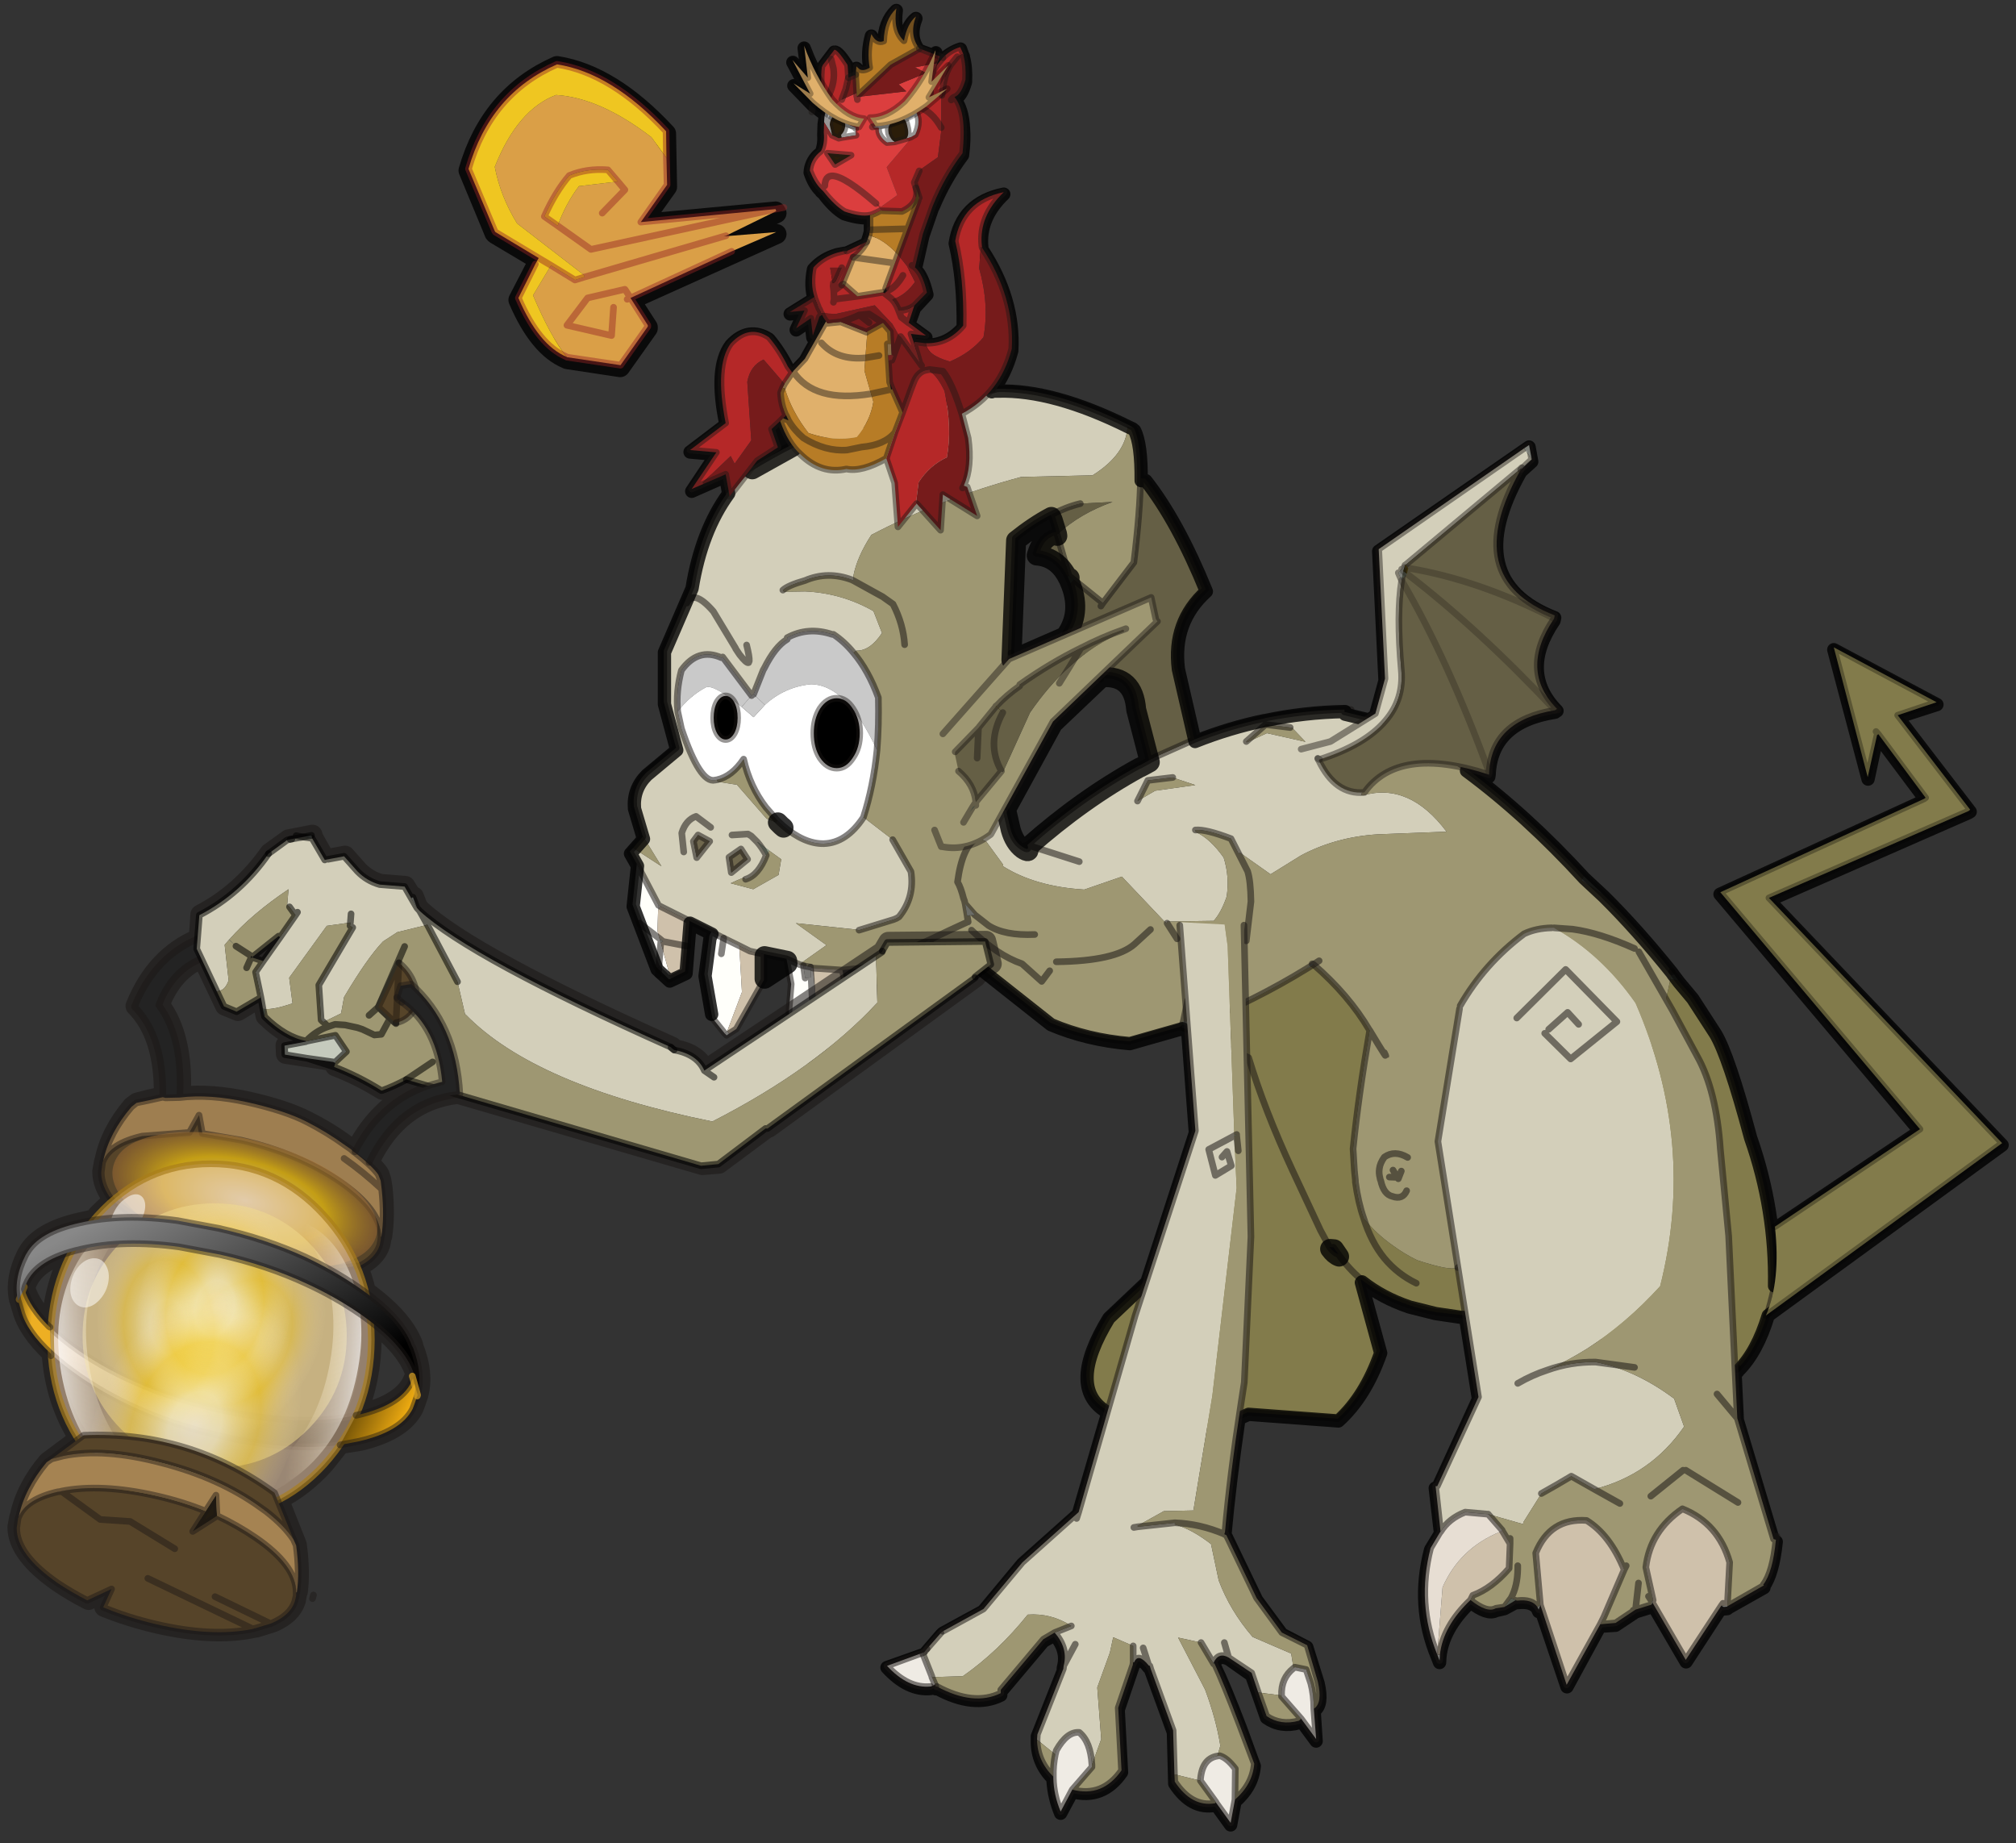 <svg width="303" height="277" xmlns="http://www.w3.org/2000/svg" xmlns:xlink="http://www.w3.org/1999/xlink"><rect width="100%" height="100%" fill="#333333" stroke="none"/><defs><linearGradient y2=".254" y1=".746" x2=".048" x1=".952" spreadMethod="pad" id="e"><stop offset="0"/><stop stop-color="#ddd" offset="1"/></linearGradient><linearGradient y2=".514" y1=".586" x2=".474" x1=".941" spreadMethod="pad" id="f"><stop stop-opacity=".663" stop-color="#fff" offset="0"/><stop stop-opacity="0" stop-color="#f5e1b4" offset="1"/></linearGradient><linearGradient y2=".516" y1=".587" x2=".528" x1=".06" spreadMethod="pad" id="g"><stop stop-opacity=".663" stop-color="#fff" offset="0"/><stop stop-opacity="0" stop-color="#f5e1b4" offset="1"/></linearGradient><linearGradient y2=".131" y1=".757" x2=".127" x1=".928" spreadMethod="pad" id="h"><stop offset="0"/><stop stop-color="#888" offset="1"/></linearGradient><linearGradient y2="-.908" y1="-.432" x2=".07" x1="1.252" spreadMethod="pad" id="i"><stop stop-color="#eeab11" offset="0"/><stop offset="1"/></linearGradient><linearGradient y2="1.824" y1="1.537" x2=".104" x1="-1.154" spreadMethod="pad" id="j"><stop offset="0"/><stop stop-color="#edaf23" offset="1"/></linearGradient><radialGradient spreadMethod="pad" r="819.2" id="d" gradientUnits="userSpaceOnUse" gradientTransform="matrix(.024 .007 -.004 .011 -117.5 -47.55)" cy="0" cx="0"><stop stop-opacity=".722" stop-color="#fdf9d7" offset=".008"/><stop stop-opacity=".702" stop-color="#f2c40d" offset=".616"/><stop stop-opacity=".443" stop-color="#a66f37" offset="1"/></radialGradient><radialGradient spreadMethod="pad" r="819.2" id="a" gradientUnits="userSpaceOnUse" gradientTransform="matrix(.032 .004 -.005 .045 25.9 37.05)" cy="0" cx="0"><stop stop-opacity=".518" stop-color="#fff" offset="0"/><stop stop-opacity=".518" stop-color="#fdf9d7" offset=".251"/><stop stop-opacity=".373" stop-color="#f2c40d" offset=".616"/><stop stop-opacity="0" stop-color="#f5e1b4" offset="1"/></radialGradient><path fill-rule="evenodd" fill="url(#a)" d="M51.4 39.9q-1.7 15.3-10.35 25.3T21.8 74.05Q11.2 72.85 4.9 61.2-1.35 49.55.35 34.25 2.05 18.9 10.7 8.9 19.35-1.05 29.95.1q10.6 1.15 16.85 12.8 6.3 11.65 4.6 27" id="b"/><path fill-rule="evenodd" fill-opacity="0" fill="#f0f" d="M0 0h102.95v45H0V0" id="c"/><use xlink:href="#b" width="51.75" height="74.15" id="l"/><use xlink:href="#c" width="102.95" height="45" id="n"/><g id="k"><path stroke-opacity="0" stroke-linejoin="round" stroke-linecap="round" stroke="#f0f" fill="none" d="M187.95-293.5v380h-380v-380h380M92.95.6H-97" transform="translate(192.55 294)"/><path stroke-opacity="0" stroke-linejoin="round" stroke-linecap="round" stroke="#f0f" fill="none" d="m187.95-293.5-190 190 190 190m-379.95 0 189.95-190-190-190" transform="translate(192.55 294)"/><path fill-rule="evenodd" fill="#d3cfba" d="m63.7-114.2-11.15.45-2.25 5.25.3.1q6.95-2 12.55 5.45l-10.4.4q-6.25.4-11.45 3.15l-4.6 2.85-4.6-3.25-.2.15-1.15-2.25q-3.8-1.45-5.35-1.3l.05.3q2.2 1 4.2 3.85.9 2.85.45 5.85-.8 2.35-1.95 3.65l-7 .1v.25l-.4-.25-6.4-6.75-5.65 1.95q-7.35-.45-12.2-3.5V-98l-2.55-3.5-1.35-.55.95-5.2 3.4 1.1.6 2.55q.5 2.05 1.8 2.9 1.2.8.8-.25 8.2-7.3 16.8-11.95H17l.1-.05 1.3-.7.05-.05 1.3-.65 5.5-2.45q5.15-2.05 10.45-3.15h.05l.05-.05q5.9-1.2 12-1.3v.35l8.8 2.15q3.55 2.1 7.1 4.6m-99.75 30.35-3.4-.7-2.1-.45-1.6-.8-2.35-1.15-1.85-.95-3.3-1.65-4.4-2.2-.25-.15-3.25-6.2-1.05-1.9.5-.5 4.25 2.75-2.85-4.65-1.3-4.35q-.25-2.95 1.85-5.05l4.5-3.75-1.85-6.9v-7.7l4.15-9.65q1.8-11.3 8.3-17.35l.35-.35q3.45-2.1 6.95-3.85l30.4-8.15q8.35-.2 19.65 5.4l.55.3.3.2-.95-.15q-.25 4.1-5.25 7.25l-10.75.25q-12.1 3.25-22.5 8.7-2.15 3.3-2.7 6.15l.05.75-.3-.15q-3.6-1.35-7 .1-2.6.75-3.35 1.45l.15.25 3.2-.05q5.5.25 10.25 2.95l.05.1 1.25 3.2q-1.8 2.7-3.85 2.65l-.45.3q-1.35-1.65-3-2.75h-.2q-3.6-1.2-6.75.5v.25q-1.8 1.05-3.45 4.35l-.15.25-1.45 3.65-.3.2-4.35-5.8-.2.1q-3.5-1.55-6 1.9-.85 3.2-.55 6.2l.55 2.55q2.8 8.3 5.05 7.75l.3-.05.1.3 2.9.45 4.45 5.1 1.45.55.15-.3.75.7.1.1q3.2 2.75 6.15 2.7 3.4-.1 5.95-3.95l.3.2 4.1 3.15 2.75 4.8q.6 3.85-1.8 6.8-.35.25-.8.4l-5.2 1.6-.5-.1-9-.95 4.6 3.3-4.1 2.9-1.9-.85m52.75-23.7 2.65-1.55 6.05-.85-3.15-1.05-.25-.1-3.75.45-1.55 3.1m-8.75 9.1-7.8-2.5 7.8 2.5m25.1-18.05.05.15 3.05-1.4 5.8 1.3-2-2.1-.3-.05-3.7-.45-2.9 2.55m-84.1-20.8q1.05-2.15 4 1.25l3.35 5.55v.05l.6.9q1.05 1.35 1.35 1.2l.1-.25q.05-.6-.4-2.4.45 1.8.4 2.4l-.1.25q-.3.15-1.35-1.2l-.6-.9v-.05l-3.35-5.55q-2.95-3.4-4-1.25m3.6 33.7-2.2-1.65q-1.55.55-2.15 2.5l.3 2.85-.3-2.85q.6-1.95 2.15-2.5l2.2 1.65m-.15 2.1-1.75-.95-.7.95.5 2.45 1.9-2.4.05-.05m2.9 2.4.35 2.3 2.45-2-1-1.55-1.8 1.25m2.5 3.3-.3-.25q-1 .4-1.95.85l3.4.9 3.8-2.15.4-2.35-1.8-1.3-1.75-1.3h-.05q.7.8 1.35 2-1.15 3-3.1 3.6m-2.05-6.65 2.4-.15.5.3.75.75.15.15-.15-.15-.75-.75-.5-.3-2.4.15" transform="translate(192.55 294)"/><path fill-rule="evenodd" fill="#9e9772" d="m83.8-96.25-.35.6 3.25 2.15q5 4.9 10.3 11.55l.05.05-.25 1.1q-2.85 14.15-11.2 26.05-7.75 10.6-20.75 17.3h-.05q-.6.25-2.05 0-1.55-.3-4-1.1-1.95-.95-3.65-2.2-2.5-1.75-4.4-4.1-.85-2.45-1.25-5.45v-.25L49.3-52l-.2-3.3q.8-7.95 2.5-17.8l-.05-.05q-3.05-5.2-8.4-9.85l.85-.55-.85.55-.2-.1-.25.1-.6.65q-7.65 4.7-16.5 8.3l-2-.45-.25.8-7.9 2.25Q9-71.95 3.6-74.25l-12.5-9.9h.05v-.05h-.05l-5.35-.15h-.2v-2.4l-4.7 2.1-2.65 1.15-2.9 1.05-2.95.3-4.45-.3-.35-.15-1.05-.2-.65-.2 4.1-2.9-4.6-3.3 9 .95.5.1 5.2-1.6q.45-.15.8-.4 2.4-2.95 1.8-6.8l-2.75-4.8-4.1-3.15-.3-.2q1.5-4.65 2.05-10.1.3-3.75.2-7.9-1.5-4.1-3.75-6.75l.45-.3q2.05.05 3.85-2.65l-1.25-3.2-.05-.1q-4.75-2.7-10.25-2.95l-3.2.05-.15-.25q.75-.7 3.35-1.45 3.4-1.45 7-.1l.3.15-.05-.75q.55-2.85 2.7-6.15 10.4-5.45 22.5-8.7l10.75-.25q5-3.15 5.25-7.25l.95.15q1.05 2.05 1 7.55-.05 4.95-1 12.65l-4.65 6.1-4.35-3.5-.75-.6-1.8-6.25.15-.05q3.3-3.05 8.2-4.8l-4.85.25q-2.1.5-4.4 1.7h-.05q-2.6 1.3-5.3 3.5l-.65 17.25-.05.85-4.1 21.7-4.05-1.25 4.05 1.25-.95 5.2 1.35.55L-3.5-98v.25q4.85 3.05 12.2 3.5l5.65-1.95 6.4 6.75.4.25v-.25l7-.1q1.15-1.3 1.95-3.65.45-3-.45-5.85-2-2.85-4.2-3.85l-.05-.3q1.55-.15 5.35 1.3l1.15 2.25.2-.15 4.6 3.25 4.6-2.85q5.2-2.75 11.45-3.15l10.4-.4q-5.6-7.45-12.55-5.45l-.3-.1 2.25-5.25 11.15-.45q10.2 7.25 20.05 17.9l.05.05m-50.75 9.7.7-5.9q-.05-3.15-.5-4.55l-1.35-2.65L33.25-97q.45 1.4.5 4.55l-.7 5.9M-57.7-102.4l2.85 4.65-4.25-2.75 1.45-1.7-.05-.2m39.4-28.65q-.2-3.1-1.75-6.1l-1.55-1.1-4.35-2.4 4.35 2.4 1.55 1.1q1.55 3 1.75 6.1M22-111.1l.25.1 3.15 1.05-6.05.85-2.65 1.55 1.55-3.1 3.75-.45m-29.4 9.05q-2.25 1.35-2.95 6.65.5.85.9 2.45l.15.4.1.45-.1-.45-.15-.4q-.4-1.6-.9-2.45.7-5.3 2.95-6.65M-8.9-90.3l.15.9-.15-.9 1.15-.15-1.45-1.65.3 1.75v.05m10.15 2.8q-4.5.2-6.95-1.35l-2.05-1.6 2.05 1.6q2.45 1.55 6.95 1.35m-10-1.9h-.05q-2.85 1.3-5.65 2.65 2.8-1.35 5.65-2.65l.55 1.25-.5-1.25M3.5-82.05l-1.2 1.6-2.95-2.65q-3.75-1.3-7.6-5.05 3.85 3.75 7.6 5.05l2.95 2.65 1.2-1.6m-40.95-22.6-.15.3-1.45-.55-4.45-5.1-2.9-.45-.1-.3q2.25-.5 4-3.1.95 4.15 3.35 7.25l1.7 1.95M4.5-83.4q8.85-.1 11.75-2.65l2.4-2.2-2.4 2.2Q13.35-83.5 4.5-83.4m18.15-3.45-1.5-2.35 1.5 2.35m17-31.75.3.05 2 2.1-5.8-1.3-3.05 1.4-.05-.15 2.9-2.55 3.7.45M53.8-69.75q.95 1.9-2.2-3.35 3.15 5.25 2.2 3.35M55.75-51l.15.2.45-1.15-.45 1.15-.15-.2-1.2-.05 1.2.05-.65-1.1.65 1.1m1.55-3q-1.95-1.15-3.5-.05-.65.9-.75 1.75-.1.7.1 1.4v.05l.05.2.05.1q.45 2.1 1.75 2.4 1.55.55 2.15-.85-.6 1.4-2.15.85-1.3-.3-1.75-2.4l-.05-.1-.05-.2v-.05q-.2-.7-.1-1.4.1-.85.75-1.75 1.55-1.1 3.5.05M23.6-74.5l.65-3.1-.65 3.1m-62.25-25.6 1.8 1.3-.4 2.35-3.8 2.15-3.4-.9q.95-.45 1.95-.85l.3.25q1.95-.6 3.1-3.6l.45-.7" transform="translate(192.55 294)"/><path fill-rule="evenodd" fill="#cad1c7" d="m86.7-93.5-3.25-2.15.35-.6 2.9 2.75m-91.05-76-30.4 8.15.4-.2 29.25-7.9.75-.05m8.05 18.95.15.4-.2-.4h.05m-12.6 60.2-.3-1.75 1.45 1.65-1.15.1m.1.95h.05l.5 1.25-.55-1.25" transform="translate(192.55 294)"/><path fill-rule="evenodd" fill="#827b4b" d="m98-80.6 2.05 2.4 3.4 5.25q2 3.35 5.25 15.7 4 11.25 3.6 23.2-1.75 8.1-5.35 11.75l-.15.15-40.7-8.1-1-.1-3.5-.4-.25-.05q-2.05-.4-3.8-1l-.15-.05q-4.05-1.4-7.05-3.8l-.1.1 2.9 10.6q-2.3 6.55-6.35 10.2l-13.55-.95-11.85 5.4q-4.8-2.95-9.5-5.85-5.95-3.65.35-14.05l8.4-7.9 9.25-32.5-4.9-2.25.6-1.2q8.85-3.6 16.5-8.3l1.05-.65q5.35 4.65 8.4 9.85l.05.05q-1.7 9.85-2.5 17.8l.2 3.3.15 1.45v.25q.4 3 1.25 5.45 1.9 2.35 4.4 4.1 1.7 1.25 3.65 2.2 2.45.8 4 1.1 1.45.25 2.05 0h.05q13-6.7 20.75-17.3 8.35-11.9 11.2-26.05l1.2.2M58.6-35.1q-2.8-1.35-4.8-3.75-2-2.45-3.1-6 1.1 3.55 3.1 6 2 2.4 4.8 3.75M30.55-72.85l-.65 2.25.65-2.25m-.65 2.25 3.5 1.6q2.4 7.9 6.55 16.85l4.25 9.1 1.35 2.5-1.35-2.5-4.25-9.1Q35.8-61.1 33.4-69l-3.5-1.6m16.25 30.1-.6-.05q.65.9 1.35 1.1l-.75-1.05m4.2 4.85q-1.95-1.65-3.45-3.8 1.5 2.15 3.45 3.8" transform="translate(192.55 294)"/><path fill-rule="evenodd" fill="#94a48e" d="m97.05-81.9.95 1.3-1.2-.2.25-1.1M25-72.85l-1.15-.5 1.75-.7-.6 1.2M43.15-83l-1.05.65.6-.65.25-.1.2.1M-39.1-99.4q-.65-1.2-1.35-2h.05l1.75 1.3-.45.7" transform="translate(192.55 294)"/><path fill-rule="evenodd" fill="#c9c9c9" d="M-52.4-121q-.3-3 .55-6.2 2.5-3.45 6-1.9l.2-.1 4.35 5.8-1.5 1.7q-4.2-3.4-5.35-2.95-2.45 1.3-4.25 3.65m11.4-2.6 1.45-3.65.15-.25q1.65-3.3 3.45-4.35v-.25q3.15-1.7 6.75-.5h.2q1.65 1.1 3 2.75 2.25 2.65 3.75 6.75.1 4.15-.2 7.9-4.55-9.85-9.95-9.9-3.95.4-6.9 3.1l-1.7-1.6" transform="translate(192.55 294)"/><path fill-rule="evenodd" fill="#eaece8" d="m-44.7-72.6-.35.25-.3-.3.4-.35.25.4m-10.6-19.3.25.15-.3.6.05-.75m.05 9.35v.3l-.35-.35.35.05m22.8-.05.35.15h-.35v-.15.15l.1 1.4-.9.1-.25-1.85 1.05.2" transform="translate(192.55 294)"/><path fill-rule="evenodd" fill="#fffffa" d="m-33.65-69.5-.95-.2-1.1-6.2.35-4.15-.7-3.8 1.9.85.65.2.25 1.85.9-.1-.1-1.4h.35l.6 6.1-2.15 6.85m-11.7-3.15-1.85-2.3-1.2-6.6.75-5.75.3-.6 1.85.95 2.35 1.15.4 6.95-2.2 5.85-.4.35m-8.05-8.25-.3.15-1.55-1.5v-.3l.3-3.75-.3 3.75-.35-.05-2.55-6.6-1.05-2.8.65-6.1 3.25 6.2-.05.75-.1 3.1.3 1.15.2.6 1.4 5.1.15.3m-1.75-6-3-2.3 3 2.3m9.3 2.3.35-2.35-.35 2.35m13.65 6.65-.15-3.1.15 3.1" transform="translate(192.55 294)"/><path fill-rule="evenodd" fill="#fff" d="M-24.5-105.1q-2.55 3.85-5.95 3.95-2.95.05-6.15-2.7l-.1-.1-.75-.7-1.7-1.95q-2.4-3.1-3.35-7.25-1.75 2.6-4 3.1l-.3.05q-2.25.55-5.05-7.75l-.55-2.55q1.8-2.35 4.25-3.65 1.15-.45 5.35 2.95l1.8 1.55 1.7-1.85q2.95-2.7 6.9-3.1 5.4.05 9.95 9.9-.55 5.45-2.05 10.1" transform="translate(192.55 294)"/><path fill-rule="evenodd" fill="#ccc" d="m-41.3-123.4.3-.2 1.7 1.6-1.7 1.85-1.8-1.55 1.5-1.7" transform="translate(192.55 294)"/><path fill-rule="evenodd" fill="#6f674d" d="m-44.7-99.1 1.8-1.25 1 1.55-2.45 2-.35-2.3m-2.9-2.4-.05.05-1.9 2.4-.5-2.45.7-.95 1.75.95" transform="translate(192.55 294)"/><path fill-rule="evenodd" fill="#655f45" d="m17.15-156.05.7.05q4.8 6.05 9.1 16.6-5.1 4.65-4.25 11.7l2.55 10.9-5.5 2.45-1.3.65-2.05-7.95q-.45-5.2-5.15-4.8l-.35.25-5.05-6.55q2.3-3.3.8-7.5l.5-.55 4.35 3.5 4.65-6.1q.95-7.7 1-12.65m-5.95 19.2.3-.45-.3.45m-7.35-13.3-.15-.4q2.3-1.2 4.4-1.7l4.85-.25q-4.9 1.75-8.2 4.8l-.15.05-.1-.3v-.05l-.65-2.15M4.5-148l.1.35 1.8 6.25-.25.05q-1.55-3.15-4.7-3.45.8-2.85 3.05-3.2" transform="translate(192.55 294)"/><path fill-rule="evenodd" fill="#809177" d="m6.4-141.4.75.6-.5.55-.45-1.05.2-.1" transform="translate(192.55 294)"/><path fill-rule="evenodd" fill="#a7b3a2" d="m23.85-73.35-.15-.05-.1-.05-.25-.05v-.2l.25-.8 2 .45-2.25.35 2.25-.35-1.75.7M-8.9-90.3v-.05l1.15-.1-1.15.15" transform="translate(192.55 294)"/><path fill-rule="evenodd" fill="#cfc1ab" d="M-14.45-84.35v2l-2.7 4.45-3.3 2.9-1.25-.75-1-.65.9-7.1 2.65-1.15 4.7-2.1v2.4m-13.2 2.2.3 1.6-2.15 6.8-2.15 4.2-.05.4-1.95-.35 2.15-6.85-.6-6.1 4.45.3m-11.8-2.4v3.9l-4.15 7.35-1.1.7-.25-.4 2.2-5.85-.4-6.95 1.6.8 2.1.45m-11.2-5v.1l-.3 3.7-.35 3.8-2.1 1.05-.15-.3-1.4-5.1.35-.15-.55-.45-.3-1.15.1-3.1.3-.6 4.4 2.2m28.95 13.8 3.1-5.45-.55-3.45.55 3.45-3.1 5.45m-29.25-10-3.65-.7 3.65.7" transform="translate(192.55 294)"/><path fill-rule="evenodd" fill="#c5cabd" d="m-55.15-86.9.55.45-.35.15-.2-.6" transform="translate(192.55 294)"/><path stroke-opacity=".541" stroke-linejoin="round" stroke-linecap="round" stroke="#1b1715" fill="none" d="m86.7-93.5-2.9-2.75-.05-.05q-9.85-10.65-20.05-17.9-3.55-2.5-7.1-4.6l-8.8-2.15m-15.9 21.3L33.25-97q.45 1.4.5 4.55l-.7 5.9m64 4.65.95 1.3 2.05 2.4 3.4 5.25q2 3.35 5.25 15.7 4 11.25 3.6 23.2-1.75 8.1-5.35 11.75m-83.1-51.05-.15-.05m-.35-.1v-.2l-7.9 2.25Q9-71.95 3.6-74.25l-12.5-9.9m.05-.05h-.05l-5.35-.15m-.2 0v2l-2.7 4.45-3.3 2.9-1.25-.75-1-.65.9-7.1-2.9 1.05-2.95.3.3 1.6-2.15 6.8-2.15 4.2m-.05.4-1.95-.35-.95-.2-1.1-6.2.35-4.15-.7-3.8-3.4-.7v3.9l-4.15 7.35-1.1.7-.35.25-.3-.3-1.85-2.3-1.2-6.6.75-5.75m.3-.6-3.3-1.65v.1l-.3 3.7-.35 3.8-2.1 1.05-.3.15-1.55-1.5-.35-.35-2.55-6.6M85.6-54.75q-7.75 10.6-20.75 17.3M86.7-93.5q5 4.9 10.3 11.55M15.85-163.8l-.55-.3Q4-169.7-4.35-169.5l-30.4 8.15q-3.5 1.75-6.95 3.85l-.35.35q-6.5 6.05-8.3 17.35l-4.15 9.65v7.7l1.85 6.9-4.5 3.75q-2.1 2.1-1.85 5.05l1.3 4.35.05.2-1.45 1.7-.5.5 1.05 1.9 3.25 6.2.25.15 4.4 2.2M17.85-156q4.8 6.05 9.1 16.6-5.1 4.65-4.25 11.7l2.55 10.9q5.15-2.05 10.45-3.15h.05l.05-.05q5.9-1.2 12-1.3h1m-32.65-42.3q1.05 2.05 1 7.55-.05 4.95-1 12.65l-4.65 6.1-.3.45m-16.3-32.6.75-.05m-21.6 28.85 4.35 2.4 1.55 1.1q1.55 3 1.75 6.1m21.95-19.5q-2.6 1.3-5.3 3.5l-.65 17.25m-.75 23.65.6 2.55q.5 2.05 1.8 2.9l.8-.25q8.2-7.3 16.8-11.95H17l.1-.05 1.3-.7.05-.05-2.05-7.95q-.45-5.2-5.15-4.8m-7.55-24.1h-.05m.2.4L4.5-148v.05l.1.3 1.8 6.25.75.6 4.35 3.5m-3.4-14.95q-2.1.5-4.4 1.7m2.5 9.25.45 1.05q1.5 4.2-.8 7.5m.35-8.55-.05-.05q-1.55-3.15-4.7-3.45.8-2.85 3.05-3.2m20.75 31.2-5.5 2.45-1.3.65m-1.75 6.15 1.55-3.1 3.75-.45m3.4 7.9q1.55-.15 5.35 1.3l1.15 2.25M-.65-100.7q1.2.8.8-.25l7.8 2.5M-9.2-92.1l-.1-.45-.15-.4q-.4-1.6-.9-2.45.7-5.3 2.95-6.65M-8.75-89.4l-.15-.9v-.05l-.3-1.75 1.45 1.65 2.05 1.6q2.45 1.55 6.95 1.35M-8.8-89.4h.05m.5 1.25q3.85 3.75 7.6 5.05l2.95 2.65 1.2-1.6m-28.65-6.1 5.2-1.6q.45-.15.8-.4 2.4-2.95 1.8-6.8l-2.75-4.8m-4.4-3.35q-2.55 3.85-5.95 3.95-2.95.05-6.15-2.7m-.1-.1-.75-.7m-9.05-6.1-.3.05q-2.25.55-5.05-7.75l-.55-2.55q-.3-3 .55-6.2 2.5-3.45 6-1.9m.2-.1 4.35 5.8m.3-.2 1.45-3.65.15-.25q1.65-3.3 3.45-4.35m0-.25q3.15-1.7 6.75-.5m.2 0q1.65 1.1 3 2.75m-10.6-9.4q.75-.7 3.35-1.45 3.4-1.45 7-.1l.3.15m11.5 53.9v2.4m-7.35.85 2.65-1.15 4.7-2.1q2.8-1.35 5.65-2.65m29.95.2 1.5 2.35m-4-1.4-2.4 2.2Q13.35-83.5 4.5-83.4m35.15-35.2-3.7-.45-2.9 2.55M43.15-83l.85-.55m-1.9 1.2 1.05-.65m-1.05.65q-7.65 4.7-16.5 8.3l-1.75.7m-.25-1.15-.25.8 2.25-.35m-1.35-3.55-.65 3.1m-57.95-87.05-.4.2m-7.3 30.35q.45 1.8.4 2.4l-.1.25q-.3.15-1.35-1.2l-.6-.9v-.05l-3.35-5.55q-2.95-3.4-4-1.25m28.6 22.1q.3-3.75.2-7.9-1.5-4.1-3.75-6.75m-20.5 19.1q2.25-.5 4-3.1.95 4.15 3.35 7.25l1.7 1.95m12.95-.45q1.5-4.65 2.05-10.1M-51.5-99.9l-.3-2.85q.6-1.95 2.15-2.5l2.2 1.65m2.75 4.5 1.8-1.25 1 1.55-2.45 2-.35-2.3m-2.9-2.4-.05.05-1.9 2.4-.5-2.45.7-.95 1.75.95m5.4 5.7q1.95-.6 3.1-3.6-.65-1.2-1.35-2l-.15-.15-.75-.75-.5-.3-2.4.15m-14.3 4.35-.65 6.1 1.05 2.8m10.8 1.3 1.85.95 2.35 1.15 1.6.8 2.1.45m5.95 1.75-.65-.2-1.9-.85m3.95 1.4-.35-.15-1.05-.2m1.4.35 4.45.3" transform="translate(192.55 294)"/><path stroke-opacity=".541" stroke-linejoin="round" stroke-linecap="round" stroke="#1b1715" fill="none" d="m97-81.95.05.05m9.9 59.6-.15.15-40.7-8.1-1-.1-3.5-.4-.25-.05q-2.05-.4-3.8-1l-.15-.05q-4.05-1.4-7.05-3.8m-.1.1 2.9 10.6q-2.3 6.55-6.35 10.2l-13.55-.95-11.85 5.4q-4.8-2.95-9.5-5.85-5.95-3.65.35-14.05l8.4-7.9 9.25-32.5-4.9-2.25-1.15-.5m-.15-.05-.1-.05m-78.85-8.8-.1.85M50.7-44.85q1.1 3.55 3.1 6 2 2.4 4.8 3.75m-60.9-94.7-.05.85-4.1 21.7-4.05-1.25m21.4-17.7.25.35m-5.3-6.9 5.05 6.55m-18.3 24.15.95-5.2m-12.7 22.6.55 3.45-3.1 5.45M43.15-83l-.2-.1m.2.1q5.35 4.65 8.4 9.85l.05.05q3.15 5.25 2.2 3.35m-2.2-3.35q-1.7 9.85-2.5 17.8l.2 3.3.15 1.45v.25q.4 3 1.25 5.45m3.85-6.2 1.2.05-.65-1.1m2.05 3.1q-.6 1.4-2.15.85-1.3-.3-1.75-2.4l-.05-.1-.05-.2v-.05q-.2-.7-.1-1.4.1-.85.75-1.75 1.55-1.1 3.5.05m-.95 2.05-.45 1.15-.15-.2M29.9-70.6l.65-2.25m15 32.3-1.35-2.5-4.25-9.1Q35.8-61.1 33.4-69l-3.5-1.6m16.25 30.1.75 1.05q1.5 2.15 3.45 3.8m-3.45-3.8q-.7-.2-1.35-1.1M-58.15-89.2l3 2.3m.55.45-.55-.45m.55.45 3.65.7m-4-.55-.3 3.75v.3m9.75-4.7-.35 2.35m13.4 2v.15m.1 1.4-.1-1.4m.1 1.4.15 3.1m-1.3-4.85.25 1.85m28.15-88.5-29.25 7.9" transform="translate(192.55 294)"/><path stroke-width="3" stroke-opacity=".8" stroke-linejoin="round" stroke-linecap="round" stroke="#000" fill="none" d="M196.3 143.75q-2.55 1.35-5.3 3.55l-.7 17.95 8.25-3.6-.05-.1q2.3-3.3.8-7.45l-.45-1.1.2-.1-.25.05q-1.55-3.15-4.7-3.4.8-2.85 3.05-3.25l-.65-2.1-.2-.45m.85 2.6v-.05l.05.3-.05-.25m6.4 21.8.35-.3q4.75-.35 5.15 4.85l2.05 7.9-.05.05-1.3.7-.1.05h-.05q-8.6 4.7-16.8 11.95.4 1.1-.8.3-1.25-.95-1.8-2.9l-.6-2.6-.3-.1 7.25-13.25 7-6.65m35.25 85.65.75 1.1q-.7-.25-1.35-1.15l.6.05M122 76q8.2 1.3 16.4 10.15l.15 8-4 5.6 20.3-1.9.15.25-7.6 3.7-.35.1 7.95-.65-22 9.9 2.65 4.1v.15l-4.15 5.85-7.95-1.2-.1-.05q-4.2-1.75-7.25-8.85l3.1-6-6.55-3.9-.15-.15-3.9-9.4Q111.95 80.45 122 76m44.5 29.05h.05l-.05-.05v.05m-3 3.85.4-.3-.4.3m7.8 1.55-.25-.1-.1-.05.45-.6.2.4-.3.35m.65 13.35.45 1.05-.2.05-.25-1.1m-15.15 5.75-.75-.3-.05-.1.45-.35.35.75m-2.5 1.35.95 2.7-3.15 2.05-.75.95 6-3.35q-1.05-1.45-1.8-3.6l-1.25 1.25m1.4 59.25.25.2.1.1-.35-.3-.5-.5m1.4 20.8.05.45-3.45 2.25v-3.4l3.4.7"/><path stroke-width="3" stroke-opacity=".541" stroke-linejoin="round" stroke-linecap="round" stroke="#1b1715" fill="none" d="m186 211.95 1.35-1.05-.85-3.45-14.7.15-.85 1.45-26.7 17.8q-1-2.45-4.5-3.1l-.4-.25-.05-.15q-30.1-13.45-37.8-20.55l-.4-.45-.6-1.55-.25.1-1.05-1.7-3.7-.3q-1.95-.55-3.35-2l-2-2.25-2.95.55-1.85-3.3-.1-.4-3.6.7-2.85 2.05q-4.25 6.05-10.4 9.25l-.25 3.6q-6.5 2.7-9.5 10.15 4.4 4.45 4.25 13.55l-2.25.5-1.75.45-.75.55q-3.3 3.9-4.15 8.1l-.1.3-.25 1.4q0 2.05 1.55 4.15l.15.05-2.35 2.25-.6.75-2.05.45q-6.05 1.35-7.9 4.55l-.15.25-.05.1q-1.8 3.65-1.1 6.75l.05.1.4 1.35q.8 3.1 4.45 6.55.45 7.1 4.1 12.85l-4.7 3.5q-3.3 3.9-4.2 8.15l-.1.25-.25 1.4q0 4 6.2 8.3 2.05 1.4 4.5 2.65l3.6-1.75-1.25 2.8q3.7 1.5 7.95 2.5 8.5 1.95 14.55.65l.25-.05h.1l2.25-.7.3-.1q2.75-1.2 3.4-3.25l.15-.8.1-.55h.05q.4-2.95-.15-7.05l-2.7-6.8q3.75-1.9 6.9-5.4l2.3-2.9.1-.05 2.9-.45q6.25-1.5 8.05-4.9l.3-.8.4-1.15.05-.2q.8-3.2-.75-7.05l-.05-.3q-1.5-4-7.1-8.05-.5-2.05-1.25-3.95h.05l.2.1q2.5-1.2 3.15-3.2l.15-.75.05-.6.1.05v-.05q.45-3 .05-7.1l-.2-1.25-.3-.9q-.75-1.2-3.6-3.45h-.05l-.5-.35-.85-.6q-2.7-2-5.9-3.6-3.2-1.65-8.75-2.9-5.65-1.25-10.2-.75.5-9-3.15-13.8 2-5.2 6.4-7l3.4 7.15 1.95.8 3.55-2.15.6 2.9q3.15 3.1 6.2 3.65l.1.05-3.3.7.05 1.3 7.25 1.1.35.1-.2.65q3.65 1.4 7.1 3.55h.1q1.8-.65 3.65-1.6l3.15.9Q95.5 231.6 91.7 239l2.15 1.6q4.35-9.1 13.25-10.15l36.75 10.7 2.5-.2 7.2-5.35.25-.05L185 212.9v-.15l1-.8m-105.7-5.3-3.95 3.15-.2-.2-.05.45.2-.2h.05l1.65.6 2.5-3.65-.2-.15m-34.5 58.6q-2.85-2.8-3.7-5.55l.1-.45.1-.3q1.35-3.3 6.8-4.9-2.75 5.15-3.1 11.45l-.1-.1-.1-.15m48.2-.8q5.4 4.1 6.7 8.05l-.1.4-.1.2q-1.4 3.9-8.3 5.5l-.3.05h-.05q2.25-5.2 2.3-11.4l-.15-2.8"/><path stroke-width="2" stroke-opacity=".8" stroke-linejoin="round" stroke-linecap="round" stroke="#000" fill="none" d="m329.6 184.85-.45.3-1.65 1.25-30.7 14.05 30.05 35.6-21.8 14.65q.5 4.75-.05 8.6.2-11.45-3.6-22.25-3.3-12.35-5.3-15.65l-3.4-5.25-2.05-2.45-.95-1.25-.05-.1q-5.3-6.6-10.3-11.55l-2.9-2.7-.05-.05q-8.65-9.45-17.7-16.15l3.3.9h.05l.05-.3q.35-7.9 9.9-9.4l.3-.2q-5.7-5.8-.45-13.55l.1-.45q-14.35-5.6-5.1-21.95l-.05-.1.25-.2-.2.3 1.65-1.5-.4-2.2-22.6 15.65.95 19.45-1.45 5.3-1 .6-3.55-.85v-.4q-6.1.1-12 1.35h-.1q-5.3 1.1-10.45 3.15l-2.5-10.85q-.9-7.1 4.2-11.7-4.3-10.55-9.1-16.65h-.7q.05-5.55-1-7.55l-.3-.25-.55-.25q-11.35-5.65-19.65-5.4h-.75l-.2.1q2.05-2.6 3-6.15.45-7.75-4.45-15.2l-.05-.35q-.45-4.4 3.3-8-6.35 1.3-7.3 7.4 1.3 5.5 1.2 12.65-2.3 2.65-5.5 2.65h-.15l-1.55-.2-.2.1-.45-1.25 2.25.2-2.6-1.9v-.05l.9-2.5 1.85-2q-.65-2.8-1.75-3.8l1.15-5.05 1.45-4.2.1-.15q1.75-4.2 4.4-7.75.3-2.3.15-4.05-.15-2.9-1.35-4.4 1-.3 1.65-2.55.1-2.2-.3-3.65v-.05l-.05-.2-.05-.05-.35-1q-1.5.5-2.65 1.6l-.7.75-.3.5.55-1.45-.65-.3.05-.55-.2.5-2.35-.85q-1.55-2-.45-4.8-1.3 1-1.8 3.65-1.6-1.45-1.15-4.85-1.8 1.7-1.9 4.95-1.05.4-1.85-1.1-.7 2.55-.2 5.05-.95.6-1.6.25l-.45-.45-.1 1.2V78l-.1-.35-1.05.4-.05-1.65-.05-.35q-1.45-2.25-1.95-2.15l-1.75 2.3-.15.3-.05 2.3q-1.5-2.6-2.6-5.5l.6 4.8-2.3-2.65 2.65 5-2.5-1.5 2.8 2.9.15.1 1.8 1.4-.2 1.4-.05 1.55v.05q.1 1.55-.4 2.7l-.45.35q-1.1 1.05-1.2 2.6.6 1.8 1.6 2.75l.05.1.05.05.3.25q1.6 2.15 3.15 3.05 2.5.8 3.9.55v2.15l-.25.9-.3.9-3 1.4-.4.05-1.05.2q-2.2.65-3.55 2.2-.5 2.5.1 4.45l-3.6 2.25 2.1-.2-1.2 2.6 2.2-1.5.3 2.65.95-2.85.45-.25.2.4.3.45.1.1-3.15 5.65-1.8 1.9-.1.15-.7-.9q-1.25-2.5-2.85-4.4-3.05-1.95-5.7.9-2.55 3.4-.75 11.95L142 134l3.95.35-3.7 5.55 5.1-2.25.45 2.6q-4.1 5.6-5.5 14.25l-4.15 9.6v7.8l1.85 6.9-4.5 3.75q-2.1 2.1-1.85 5.05l1.35 4.55-1.95 2.2 1.05 1.85-.65 6.1 3.6 9.45 1.9 1.75 2.45-1.15.6-7.45v-.1l3.3 1.65-.3.6-.75 5.7 1 5.75m40.75-6.55 10.25 8.1q5.4 2.3 11.85 2.85l7.9-2.25v.15l.25.05.55.25 1.15 15.2-7.3 22.45-5.7 5.4q-6.35 10.4-.4 14.05l.25.15-4.45 15.25-8.4 7.5-5.9 7.1-6.05 3.3-.3.3-2.45 2.85-5.65 2q3.2 3.5 6.6 3.15l.65-.25.1.3.2-.05q5.5 3 9.55 1v-.5l6.4-7.6 1.7-.95q2.05 2.35 1.3 4.95v.45l-3.9 9.85v.8q0 3.2 2.35 5.55v.25q.15 2.5 1.15 4.95l1.75-3.25q4.55 1.2 7.4-2.9l-.5-9.4 2.2-6.45v-.45h.25q.6-1.45 2.15.55h.15l3.55 9.75.2 7.7q2.55 3.9 6.05 3.25l.15-.15v.05l2.2 3.05.65-3.5q2.65-2.3 2.9-5.35l-2.1-5.75q-2.45-6.4-3.9-9.35l-.1-.2.05.25-.1-.35.05.1q.75-1.55 2.3-.75l3.4 2.4 2.25 6.4q2.15 1.5 4.85.75l.35-.3 2.25 3.05-.3-4.55q1.35-.85.6-4.1l-1.7-5.45-3.75-1.95-3.8-5.15-4.55-9.45-.25-.05-.05-.05.1-.35q.7-7.7 2.1-17.35l1.45-.65 13.5 1q4.05-3.65 6.35-10.2l-2.9-10.6.1-.1q3.05 2.4 7.05 3.75l.15.05 3.8.95.3.05 3.4.5.85.05 1.95 12.25-6.15 13.4H254l.8 6.85-.1.1-1.4 2.3q-2.2 8.4 1 16.05l.35.9.05-.85q.45-4.3 4.6-8.25 2.55 2 3.8 1.3l1.3-.3 1.65-.9h.35q2.15-.25 2.95.9l.2.45.2-.7 4.05 12 4.95-9.1 2.35-.15 3-2-.35.1 2.75-.85.15-.4 5.05 8.65 5.3-8.15.35.2.55-.05v-.05l5.5-3.1-.1-.1q1.45-1.95 1.95-6.8l-.4-.1-5.45-18.2-.35-7.3.4.05.15-.2q2.8-2.8 4.45-8.25l35.15-25.6-35.05-36.8 30-13.15.25-.15-10.9-14.2 5.9-1.9-15.5-8.25 5.15 19.45 1.35-6.3.15-.15 7.15 9.55 1.45-1.1M157.95 224l.05.6 2.95.6.05-.5 2.15-4.1.1-.45 7-5.15-.3 2.9 2.25 1.4 3.3-2.9 2.7-4.5v-1.95h.2l5.35.2h.05v.05h-.05l2.25 1.75"/><path fill-rule="evenodd" fill="#da9f47" d="m-54.1-204.2.1 4.05-3.95 5.6 20.25-1.95.1.3-7.55 3.7-.35.1 7.9-.65-6.7 2.9-15.2 7 2.6 4.1v.2l-4.1 5.8-8.05-1.2-.05-.05q-2.4-3-5.05-9.25l2.7-4.5 3.6 2.2 1.45-.45-.05-.25-10.1-7.8q-2.5-4.05-3.35-8.5 3.4-8.6 9.2-10.8 6.6.4 14.35 6.35l2.25 3.1M-70.45-194l5 3.55 27.75-6.05-27.75 6.05-5-3.55q1.25-3.4 3.2-5.95l5.85-.7-1.5-1.75q-3.15-.25-5.8.85-2.1 2.45-3.75 6.15l2 1.4m6.7-1.9 3.4-3.5-1.05-1.25 1.05 1.25-3.4 3.5m1.7 14.15-.3 4.25-6.7-1.55 3.1-4.1 5.6-1.3.05.05.8 1.25-.5.2.5-.2-.8-1.25-.05-.05-5.6 1.3-3.1 4.1 6.7 1.55.3-4.25m-4.35-4.55 20.9-6.1-20.9 6.1" transform="translate(192.55 294)"/><path fill-rule="evenodd" fill="#efc621" d="m-79.9-193.2-3.95-9.35q3.25-11.3 13.3-15.7 8.2 1.25 16.4 10.05l.05 4-2.25-3.1q-7.75-5.95-14.35-6.35-5.8 2.2-9.2 10.8.85 4.45 3.35 8.5l10.1 7.8.05.25-1.45.45-3.6-2.2-2.7 4.5q2.65 6.25 5.05 9.25-4.2-1.75-7.25-8.85l2.55-5.1.5-.9-6.5-3.9-.1-.15m9.45-.8-2-1.4q1.65-3.7 3.75-6.15 2.65-1.1 5.8-.85l1.5 1.75-5.85.7q-1.95 2.55-3.2 5.95m-2.85 4.85 1.85 1.1-1.85-1.1" transform="translate(192.55 294)"/><path stroke-opacity=".451" stroke-linejoin="round" stroke-linecap="round" stroke="#962525" fill="none" d="m-79.9-193.2-3.95-9.35q3.25-11.3 13.3-15.7 8.2 1.25 16.4 10.05l.05 4 .1 4.05-3.95 5.6 20.25-1.95 1.25-.25m-1.25.25-27.75 6.05-5-3.55-2-1.4q1.65-3.7 3.75-6.15 2.65-1.1 5.8-.85l1.5 1.75 1.05 1.25-3.4 3.5m18.6 3.4-.35.1-20.9 6.1-1.45.45-3.6-2.2-1.85-1.1-6.5-3.9m35.5 2.9-15.2 7 2.6 4.1m0 .2-4.1 5.8-8.05-1.2-.05-.05q-4.2-1.75-7.25-8.85l2.55-5.1m13.8 5.3.5-.2-.8-1.25-.05-.05-5.6 1.3-3.1 4.1 6.7 1.55.3-4.25" transform="translate(192.55 294)"/><path stroke-opacity=".451" stroke-linejoin="round" stroke-linecap="round" stroke="#1b1715" fill="none" d="m-107.3 12.3.15-.55" transform="translate(192.55 294)"/><path stroke-opacity=".682" stroke-linejoin="round" stroke-linecap="round" stroke="#dda522" fill="none" d="m-150.6-34.55-.8 1.9" transform="translate(192.55 294)"/><path fill-rule="evenodd" fill="#fff" d="M-97-42.1h.05-.05" transform="translate(192.55 294)"/><path fill-rule="evenodd" fill="#564429" d="M-138.75-53.5q1.1-2.6 5.85-3.7l7.1-.55 1.45-2.6.5 2.75 5.8 1q8.7 2 14.9 6.25 6.1 4.2 6.15 8.25l-.05.55-.15.75q-.65 2-3.2 3.2l-.25-.1q-20.05 2.95-36.85-9.95-1.55-2.1-1.55-4.1l.2-1.5.1-.25" transform="translate(192.55 294)"/><path fill-rule="evenodd" fill="#232323" d="m-127.25-63-2.15.05-.4-.1q.2-9.15-4.25-13.6 3.65-9.1 12.6-11.2l-.5 3.35q-6.05 1.3-8.45 7.6 3.65 4.85 3.15 13.9" transform="translate(192.55 294)"/><path fill-rule="evenodd" fill="#9e7e50" d="m-129.8-63.05.4.1 2.15-.05q4.55-.55 10.15.7 5.6 1.25 8.85 2.9 3.15 1.6 5.9 3.6l.8.55.5.45h.05q2.8 2.2 3.6 3.4l.35.9.15 1.25q.45 4.1-.05 7.15H-97q-.05-4.05-6.15-8.25-6.2-4.25-14.9-6.25l-5.8-1-.5-2.75-1.45 2.6-7.1.55q-4.75 1.1-5.85 3.7.9-4.2 4.25-8.1l.75-.6 1.7-.35 2.25-.5m27.25 9.2q2.85 2 5.65 4.6-2.8-2.6-5.65-4.6" transform="translate(192.55 294)"/><path stroke-opacity=".451" stroke-linejoin="round" stroke-linecap="round" stroke="#1b1715" fill="none" d="m-127.25-63-2.15.05-.4-.1-2.25.5-1.7.35-.75.6q-3.35 3.9-4.25 8.1 1.1-2.6 5.85-3.7l7.1-.55 1.45-2.6.5 2.75 5.8 1q8.7 2 14.9 6.25 6.1 4.2 6.15 8.25l-.05.55.1-.55q.5-3.05.05-7.15-2.8-2.6-5.65-4.6m-27.25-9.2q.2-9.15-4.25-13.6 3.65-9.1 12.6-11.2l.35-.05m24.2 38.65-.15-1.25-.35-.9q-.8-1.2-3.6-3.4h-.05l-.5-.45-.8-.55q-2.75-2-5.9-3.6-3.25-1.65-8.85-2.9t-10.15-.7q.5-9.05-3.15-13.9 2.4-6.3 8.45-7.6m24.9 42.95-.15.75q-.65 2-3.2 3.2l-.25-.1m-36.85-9.95q-1.55-2.1-1.55-4.1l.2-1.5.1-.25" transform="translate(192.55 294)"/><path stroke-opacity=".451" stroke-linejoin="round" stroke-linecap="round" stroke="#1b1715" fill="none" d="m-121.95-84.5.5-3.35m20.8 50.15q-20.05 2.95-36.85-9.95" transform="translate(192.55 294)"/><path fill-rule="evenodd" fill="url(#d)" d="M-120.55-39q-8.15-2.3-13-6.45-4.85-4.2-3.55-7.7 1.25-3.55 7.9-4.45 6.65-.85 14.8 1.5 8.1 2.3 13 6.45 4.85 4.15 3.6 7.75-1.3 3.5-7.95 4.4-6.65.8-14.8-1.5" transform="translate(192.55 294)"/><path fill-rule="evenodd" fill="url(#e)" d="M-103.15-10.8q-7.8 1-18.05-1.35-12.25-2.85-20.9-8.8-2.65-1.8-4.5-3.55l-.15-4q1.8 1.8 4.4 3.6 8.7 5.95 20.95 8.75 12.05 2.75 20.65.9l-2.4 4.45" transform="translate(192.55 294)"/><path stroke-opacity=".451" stroke-linejoin="round" stroke-linecap="round" stroke="#1b1715" fill="none" d="M-103.15-10.8q-7.8 1-18.05-1.35-12.25-2.85-20.9-8.8-2.65-1.8-4.5-3.55m-.15-4q1.8 1.8 4.4 3.6 8.7 5.95 20.95 8.75 12.05 2.75 20.65.9" transform="translate(192.55 294)"/><path fill-rule="evenodd" fill-opacity=".541" fill="#f3cfad" d="M-122.6-53.05q10 0 17.05 7.75 7.05 7.7 7.1 18.7-.05 10.95-7.1 18.75-7.05 7.7-17.05 7.7-9.95 0-17-7.7-7.05-7.8-7.05-18.75 0-11 7.05-18.7 7.05-7.75 17-7.75" transform="translate(192.55 294)"/><path stroke-opacity=".682" stroke-linejoin="round" stroke-linecap="round" stroke="#a97d1b" fill="none" d="M-122.6-53.05q10 0 17.05 7.75 7.05 7.7 7.1 18.7-.05 10.95-7.1 18.75-7.05 7.7-17.05 7.7-9.95 0-17-7.7-7.05-7.8-7.05-18.75 0-11 7.05-18.7 7.05-7.75 17-7.75z" transform="translate(192.55 294)"/><path fill-rule="evenodd" fill-opacity=".502" fill="#f1dc8d" d="M-102.15-27.2q0 8.2-5.8 14.05-5.8 5.8-14.05 5.8t-14.05-5.8q-5.8-5.85-5.8-14.05 0-8.25 5.8-14.1 5.8-5.8 14.05-5.8t14.05 5.8q5.8 5.85 5.8 14.1" transform="translate(192.55 294)"/><path fill-rule="evenodd" fill-opacity=".541" fill="#fff" d="M-138.35-37.8q.65 1.1.35 2.65-.3 1.5-1.35 2.6-1 1.05-2.15 1.1-1.15-.05-1.8-1.1-.6-1.1-.3-2.6.3-1.55 1.3-2.65 1.05-1.05 2.2-1.05 1.15 0 1.75 1.05" transform="translate(192.55 294)"/><path fill-rule="evenodd" fill="url(#f)" d="m-117.85-4-2.1-.55q4.5-.3 8.6-4.65 5.2-5.45 6.7-14.1 1.5-8.55-1.55-15.25-2-4.4-5.15-6.3l.65.1q5.7.9 8.75 7.5 3 6.6 1.5 14.95-1.5 8.5-6.6 13.85T-117.85-4" transform="translate(192.55 294)"/><path fill-rule="evenodd" fill-opacity=".541" fill="#fff" d="M-132.45-47.05q.1 1.1-.55 2.35-.7 1.3-1.75 2-1.1.75-1.9.45-.85-.25-.95-1.3-.15-1.1.55-2.4.65-1.25 1.75-1.95 1.05-.75 1.9-.5.8.3.95 1.35" transform="translate(192.55 294)"/><path fill-rule="evenodd" fill="url(#g)" d="M-139.25-37.8q1.95-4.4 5.1-6.35l-.65.15q-5.7.85-8.7 7.45-3 6.6-1.55 15 1.5 8.45 6.6 13.8 5.15 5.35 10.8 4.45l2.1-.5q-4.5-.35-8.6-4.65-5.2-5.45-6.7-14.1-1.5-8.55 1.6-15.25" transform="translate(192.55 294)"/></g><g id="m"><path fill-rule="evenodd" fill="#fff" d="M-109.65 11.35h-.1.1" transform="translate(152.25 227.15)"/><path fill-rule="evenodd" fill="#564429" d="M-109.75 11.35v.5l-.2.85q-.65 2.05-3.4 3.25l-.25.1-2.3.7h-.1l-.25.1q-6.1 1.25-14.5-.7-4.3-1-8-2.55l1.25-2.75-3.65 1.7q-2.35-1.2-4.45-2.6-6.2-4.3-6.15-8.3l.2-1.4.1-.25q1.1-2.65 5.85-3.75l.4-.05.15-.05q6-1.2 14.3.7 3.95.9 7.4 2.3l-1.95 3.05 3.7-2.35q3.05 1.45 5.7 3.25 6.15 4.2 6.15 8.25M-146.5-8.7l4.8-3.55q15.9-.7 28.7 8.65l2.85 7q-1.35-2.05-4.1-4.2l-.85-.6q-6.15-4.45-14.85-6.7-8.7-2.3-14.8-1.05l-1.75.45M-128 4.8l-6.7-4.1-4.5-.3-5.85-4.25L-139.2.4l4.5.3 6.7 4.1m11.75 12.05-15.8-7.6 15.8 7.6m2.65-.8-8.35-4.05 8.35 4.05" transform="translate(152.25 227.15)"/><path fill-rule="evenodd" fill="#221b11" d="m-121.6-.15-3.7 2.35 1.95-3.05 1.55-2.4.15 3.1h.05" transform="translate(152.25 227.15)"/><path fill-rule="evenodd" fill="#a58352" d="M-151.45 0q.9-4.25 4.2-8.2l.75-.5 1.75-.45q6.1-1.25 14.8 1.05 8.7 2.25 14.85 6.7l.85.6q2.75 2.15 4.1 4.2l.4.9q.55 4.1.1 7.05h-.1q0-4.05-6.15-8.25-2.65-1.8-5.7-3.25h-.05l-.15-3.1-1.55 2.4q-3.45-1.4-7.4-2.3-8.3-1.9-14.3-.7l-.15.05-.4.05q-4.75 1.1-5.85 3.75" transform="translate(152.25 227.15)"/><path stroke-opacity=".451" stroke-linejoin="round" stroke-linecap="round" stroke="#1b1715" fill="none" d="M-109.75 11.35v.5l-.2.85q-.65 2.05-3.4 3.25l-.25.1-2.3.7h-.1l-.25.1q-6.1 1.25-14.5-.7-4.3-1-8-2.55l1.25-2.75-3.65 1.7q-2.35-1.2-4.45-2.6-6.2-4.3-6.15-8.3l.2-1.4.1-.25q.9-4.25 4.2-8.2l.75-.5 4.8-3.55q15.9-.7 28.7 8.65l2.85 7 .4.9q.55 4.1.1 7.05m-.1 0q0-4.05-6.15-8.25-2.65-1.8-5.7-3.25l-3.7 2.35 1.95-3.05q-3.45-1.4-7.4-2.3-8.3-1.9-14.3-.7L-139.2.4l4.5.3 6.7 4.1M-151.45 0q1.1-2.65 5.85-3.75l.4-.05.15-.05m34.9 7.25q-1.35-2.05-4.1-4.2l-.85-.6q-6.15-4.45-14.85-6.7-8.7-2.3-14.8-1.05l-1.75.45m23.15 7.85 1.55-2.4.15 3.1h.05m-.35 12.15 8.35 4.05m-18.45-6.8 15.8 7.6" transform="translate(152.25 227.15)"/><path fill-rule="evenodd" fill="url(#h)" d="m-92.2-20.8.1-.25.1-.3q-1.45-4.55-8.3-9.25-3.65-2.5-7.9-4.45-5.9-2.75-13-4.35l-6.1-1.15q-8.4-1.15-14.8.35-6.75 1.5-8.25 5.25l-.15.35-.1.4-.95 1.75q-.75-3.15 1.1-6.8l.05-.1.15-.25q1.8-3.2 7.9-4.55 6.45-1.5 14.8-.35l6.15 1.15q7.1 1.6 13 4.3 4.25 2 7.9 4.5 6.6 4.5 8.15 8.85l.15.25q1.5 3.9.7 7.15l-.7-2.5" transform="translate(152.25 227.15)"/><path fill-rule="evenodd" fill="url(#i)" d="m-92.2-20.8.7 2.5-.05.15-.4 1.15-.3.8q-1.75 3.4-8.05 4.85l-2.85.55 2.4-4.45.25-.05q6.9-1.6 8.3-5.5" transform="translate(152.25 227.15)"/><path fill-rule="evenodd" fill="url(#j)" d="m-151.55-32.45.95-1.75q.85 2.75 3.7 5.6l.15.1.15 4q-3.7-3.4-4.5-6.5l-.4-1.35-.05-.1" transform="translate(152.25 227.15)"/><path stroke-opacity=".451" stroke-linejoin="round" stroke-linecap="round" stroke="#1b1715" fill="none" d="m-150.6-34.2.1-.4.15-.35q1.5-3.75 8.25-5.25 6.4-1.5 14.8-.35l6.1 1.15q7.1 1.6 13 4.35 4.25 1.95 7.9 4.45 6.85 4.7 8.3 9.25l-.1.3-.1.25q-1.4 3.9-8.3 5.5l-.25.05m9.25-3.05q.8-3.25-.7-7.15l-.15-.25q-1.55-4.35-8.15-8.85-3.65-2.5-7.9-4.5-5.9-2.7-13-4.3l-6.15-1.15q-8.35-1.15-14.8.35-6.1 1.35-7.9 4.55l-.15.25-.05.1q-1.85 3.65-1.1 6.8m.95-1.75q.85 2.75 3.7 5.6m-4.6-3.75.4 1.35q.8 3.1 4.5 6.5m43.45 13.7 2.85-.55q6.3-1.45 8.05-4.85l.3-.8.4-1.15M-146.9-28.6l.15.1m.15 4v.3" transform="translate(152.25 227.15)"/><path stroke-opacity=".682" stroke-linejoin="round" stroke-linecap="round" stroke="#dda522" fill="none" d="m-92.2-20.8.7 2.5m-.05.15.05-.15m-.8-2.85.1.35" transform="translate(152.25 227.15)"/><path fill-rule="evenodd" fill="#cad1c7" d="m-84.3-75.5-.05.1v-.05l.05-.05m-8.15-17.45.25-.15.6 1.6-.85-1.45m-14.9-9-1.35-.2 1.25-.25.1.45" transform="translate(152.25 227.15)"/><path fill-rule="evenodd" fill="#94a48e" d="m-114.5-75.15-.25-1.2.35.05-.1 1.15m-5.35-11.55.05-.05 1 1-1.05-.95" transform="translate(152.25 227.15)"/><path fill-rule="evenodd" fill="#c5cabd" d="m-108.1-68.9-3.35-.55-.05-1.35 3.2-.6.05-.05 4.4-.9 1.65 2.45-1.6 1.5-.05.2-.35-.15-3.9-.55" transform="translate(152.25 227.15)"/><path fill-rule="evenodd" fill="#d3cfba" d="m-22.6-84.25.2 7q-9.15 9.85-24.8 17.85-26.7-5.4-37.1-16.1l-.05.05-1.15-4.95-4.55-8.6-.2.1-4.3 1.05-2.15 1.4q-2.35 2.45-5.85 8.35l-.45 2.45-2.65 1.3-.1-.05-.25-.25-.35-5.25 5.1-8.65-.4-.25.05-.5-3.55.5-5.65 7.8.5 3.85q-2.8.95-4.1.85l-.35-.05-.3-1.7-.8-3.8 1.15-1.65 2.55-3.6 2.3-3.3-.9-1.25-.35-.3.2-2.35q-5.5 3.7-8.9 7.55l-.05.05-.65.75.6 5.35q-.55 1.5-1.45 1.55l-.3.15-3.05-6.45.4-5.05q6.2-3.2 10.4-9.25l2.8-2.05.45-.1.25-.05 1.7-.3 1.35.2 1.9 3.25.5-.1 2.4-.45 2 2.25q1.4 1.45 3.35 2l3.75.3 1 1.75.85 1.45.4.45q7.7 7.05 37.8 20.5l.05.1.4.3q3.5.65 4.55 3.1l25.8-17.2M-90.05-89l-1.15-2.05 1.15 2.05m43.1 22.95-1.45-1 1.45 1M-101.5-90.6l-.1 1.3.1-1.3m-8.05-.25-.3.45.3-.45" transform="translate(152.25 227.15)"/><path fill-rule="evenodd" fill="#9e9772" d="m-21.65-85 .75-1.3 14.7-.15.85 3.45-2.35 1.85v.15l-31.2 22.65h-.3L-46.3-53l-2.6.25-44.3-12.95q-1.85 1-3.65 1.65h-.1q-3.45-2.15-7.1-3.55l.2-.6.05-.2 1.6-1.5-1.65-2.45-4.4.9v-.05q-3.1-.55-6.25-3.65l.1-1.15q1.3.1 4.1-.85l-.5-3.85 5.65-7.8 3.55-.5-.05.5.4.25-5.1 8.65.35 5.25.25.25.1.05 2.65-1.3.45-2.45q3.5-5.9 5.85-8.35l2.15-1.4 4.3-1.05.2-.1 4.55 8.6 1.15 4.95v.05l.05-.1q10.4 10.7 37.1 16.1 15.65-8 24.8-17.85l-.2-7 .9-.6.05-.15m-77.15 9.65 1.4-1.25 1.75 1.7-1.3 2.4-1.05.1-1.8-.85-.75-.25-1.85-.4-1.5-.1-1.05.35-.7-.7.7.7 1.05-.35 1.5.1 1.85.4.75.25 1.8.85 1.05-.1 1.3-2.4-1.75-1.7-1.4 1.25m-16.25-2.7-3.65 2.15-1.9-.8-1.05-2.2.3-.15q.9-.05 1.45-1.55l-.6-5.35.65-.75 1.05.95-1-1q3.4-3.85 8.9-7.55l-.2 2.35.35.3.9 1.25-2.3 3.3-.25-.15-3.95 3.15-.2-.2-.05.45.15-.2h.1l1.65.55-1.15 1.65.8 3.8m20.3 3.95-.9-.8.9.8m5.5 5.75-3.95 2.65 3.95-2.65m-8.15-8.25 3.95-9.1-3.95 9.1m-19.8-5.9.6-1.35-.6 1.35m.65-1.8-2.25-1.45 2.25 1.45m11.6 10.65q-1.8.6-3.3 2.15 1.5-1.55 3.3-2.15" transform="translate(152.25 227.15)"/><path stroke-opacity=".553" stroke-linejoin="round" stroke-linecap="round" stroke="#000" fill="none" d="M-7.7-81.15-5.35-83l-.85-3.45-14.7.15-.75 1.3m-63.85 4.6-4.55-8.6m-15.6 14.65.7.7 1.05-.35 1.5.1 1.85.4.75.25 1.8.85 1.05-.1 1.3-2.4-1.75-1.7-1.4 1.25m5.6 9.65q-1.85 1-3.65 1.65h-.1q-3.45-2.15-7.1-3.55l-4.05-1.3-3.35-.55-.05-1.35 3.2-.6v-.05l.05-.05q-3.1-.55-6.25-3.65l-.25-1.2-.3-1.7-3.65 2.15-1.9-.8-1.05-2.2-3.05-6.45.4-5.05q6.2-3.2 10.4-9.25m3.25-2.15.25-.05m1.7-.3-1.05-.2m18.55 11.3 1.15 2.05m-1.55-2.5.4.45q7.7 7.05 37.8 20.5l.45.4m-52-28.65 2.4-.45 2 2.25q1.4 1.45 3.35 2l3.75.3 1 1.75m.25-.15.6 1.6-.85-1.45m-.75 27.25 3.95-2.65m-6.4-6.55.9.8m1.3-11.6-3.95 9.1m-11.3-25.55 1.35.2 1.9 3.25m4.2 10.15-5.1 8.65.35 5.25.25.25m4.1-14.4.05-.5.1-1.3m-9.25-1.05.9 1.25.3-.45m-2.6 3.75 2.3-3.3m-6.5 6.3 3.95-3.15m-3.95 3.15-.1.05h.1l1.65.55 2.55-3.6m-2.9 9.05-.8-3.8 1.15-1.65m-1.9-.35-.6 1.35m-1.6-3.25 2.25 1.45m8.25 12.9.05-.05m0-.05q1.5-1.55 3.3-2.15m1.15 5.25 1.6-1.5-1.65-2.45-4.4.9m4.05 3.1-3.9-.55" transform="translate(152.25 227.15)"/><path stroke-opacity=".553" stroke-linejoin="round" stroke-linecap="round" stroke="#000" fill="none" d="m-21.65-85-.05.15-.9.6m-16.6 25.9L-46.3-53l-2.6.25-44.3-12.95m-20.7-33.95 2.8-2.05.45-.1m.25-.05 1.7-.3M-7.7-81l-31.2 22.65m-14.05-11.8q3.5.65 4.55 3.1l25.8-17.2m-30.35 14.1-.4-.3-.05-.1m5 3.5 1.45 1m-60.5-36.35-1.25.25" transform="translate(152.25 227.15)"/><path fill-rule="evenodd" fill="#564429" d="M-94.3-83.25q2.9 2.4 2.7 6.3v.05q-1.1 2.3-3.15 2.65h-.15l-2.5-2.35 3.1-6.65" transform="translate(152.25 227.15)"/><path stroke-opacity=".451" stroke-linejoin="round" stroke-linecap="round" stroke="#1b1715" fill="none" d="M-94.75-74.25q2.05-.35 3.15-2.65v-.05q.2-3.9-2.7-6.3" transform="translate(152.25 227.15)"/><path stroke-opacity=".302" stroke-linejoin="round" stroke-linecap="round" stroke="#000" fill="none" d="m-94.3-83.25-3.1 6.65 2.5 2.35h.15l.45-9z" transform="translate(152.25 227.15)"/><path fill-rule="evenodd" fill="#232323" d="m-94.6-78.05.55-1.75 1.6-.25q6.75 6 7.3 16.55-9.15.9-13.65 10.25l-2.1-1.6q4.2-8.3 12.65-10.4l.4-.1h.05q-.75-8.25-6.05-11.95l-.55-.4-.2-.2v-.15" transform="translate(152.25 227.15)"/><path stroke-opacity=".451" stroke-linejoin="round" stroke-linecap="round" stroke="#1b1715" fill="none" d="m-94.6-78.05.55-1.75 1.6-.25q6.75 6 7.3 16.55-9.15.9-13.65 10.25m-2.1-1.6q4.2-8.3 12.65-10.4m.4-.1h.05q-.75-8.25-6.05-11.95" transform="translate(152.25 227.15)"/><path stroke-opacity=".451" stroke-linejoin="round" stroke-linecap="round" stroke="#1b1715" fill="none" d="m-93.85-77.3-.55-.4-.2-.2v-.15l.75.75z" transform="translate(152.25 227.15)"/><path fill-rule="evenodd" d="M-31-121.45q1.05-1.55 2.5-1.55 1.4 0 2.4 1.55 1.05 1.55 1.05 3.7 0 2.2-1.05 3.7-1 1.55-2.4 1.55-1.45 0-2.5-1.55-.95-1.5-.95-3.7 0-2.15.95-3.7" transform="translate(152.25 227.15)"/><path stroke-opacity=".451" stroke-linejoin="round" stroke-linecap="round" stroke="#1b1715" fill="none" d="M-31-121.45q1.05-1.55 2.5-1.55 1.4 0 2.4 1.55 1.05 1.55 1.05 3.7 0 2.2-1.05 3.7-1 1.55-2.4 1.55-1.45 0-2.5-1.55-.95-1.5-.95-3.7 0-2.15.95-3.7z" transform="translate(152.25 227.15)"/><path fill-rule="evenodd" d="M-46.5-122.4q.55-.95 1.3-.95t1.3.95q.5.95.5 2.35 0 1.35-.5 2.3-.55.95-1.3.95t-1.3-.95q-.5-.95-.5-2.3 0-1.4.5-2.35" transform="translate(152.25 227.15)"/><path stroke-opacity=".451" stroke-linejoin="round" stroke-linecap="round" stroke="#1b1715" fill="none" d="M-46.5-122.4q.55-.95 1.3-.95t1.3.95q.5.95.5 2.35 0 1.35-.5 2.3-.55.95-1.3.95t-1.3-.95q-.5-.95-.5-2.3 0-1.4.5-2.35z" transform="translate(152.25 227.15)"/><path fill-rule="evenodd" fill="#6b7964" d="m14.55-133.3.15.25-.15-.25M-3.5-111.95l-.05.05-.2-.15.25.1m-4.1 5.05-1.05 1.2.6-1 .45-.2" transform="translate(152.25 227.15)"/><path fill-rule="evenodd" fill="#9e9772" d="m14.95-133.45-.4.15.4-.15m4.5-1.45.25.35L4-119.5l-9.35 16.95q-3.5 2.6-7.35 1.85h-.1l-1-2.5 1.35-14.2-.1-.25 9.95-11.25 21.35-9.25.7 3.25m-4.75 1.85-.15-.25q-3.15 1.1-6.35 2.75-4.6 2.25-9.2 5.5v.2q-1.95 1.35-3.5 3h-.05l-.05.05v.05l-2.45 3-.15.2-3.5 3.6-.05.35.55 2.55q2.35 2 2.6 4.65l3.85-4.65.2.15.05-.05 4.05-8.9q2.75-4 5.95-6.9 3.75-3.45 8.2-5.3m-9.75 7.8 1.55-2.5-1.55 2.5M-7.6-106.9v-.5.5l-.45.2-.6 1 1.05-1.2m-1.85 2.55.8-1.35-.8 1.35m1.4-2.35.45-.7-.45.7" transform="translate(152.25 227.15)"/><path fill-rule="evenodd" fill="#372e01" d="M-4.6-121.75v-.05l.05-.05 1 1-1.05-.9" transform="translate(152.25 227.15)"/><path fill-rule="evenodd" fill="#6a642f" d="M-4.55-121.85h.05l.95 1-1-1" transform="translate(152.25 227.15)"/><path fill-rule="evenodd" fill="#655f45" d="m14.55-133.3.15.25q-4.45 1.85-8.2 5.3l1.7-2.8-1.7 2.8q-3.2 2.9-5.95 6.9l-4.05 8.9-.25-.1-3.85 4.65q-.25-2.65-2.6-4.65l-.55-2.55.05-.35 3.5-3.6.15-.2 2.45-3 1.05.9-.95-1q1.55-1.65 3.5-3v-.2q4.6-3.25 9.2-5.5 3.2-1.65 6.35-2.75M-7.4-114l.2-4.55-.2 4.55m3.65 1.95q-2.35-4.1.2-8.8-2.55 4.7-.2 8.8" transform="translate(152.25 227.15)"/><path stroke-opacity=".451" stroke-linejoin="round" stroke-linecap="round" stroke="#1b1715" fill="none" d="m14.55-133.3.4-.15m4.75-1.1L4-119.5l-9.35 16.95q-3.5 2.6-7.35 1.85h-.1l-1-2.5m1.25-14.45 9.95-11.25 21.35-9.25.7 3.25M6.5-127.75l-1.55 2.5m3.25-5.3-1.7 2.8m-10.25 15.7-3.85 4.65v.5m-1.05 1.2-.8 1.35m8.45-20.7q4.6-3.25 9.2-5.5 3.2-1.65 6.35-2.75M-7.2-118.55l-.2 4.55m-3.3-.95 3.5-3.6.15-.2 2.45-3v-.05l.05-.05h.05q1.55-1.65 3.5-3m-7.05 18.15-.6 1m1.05-1.7q-.25-2.65-2.6-4.65m2.6 4.65-.45.7m4.5-14.15q-2.55 4.7-.2 8.8" transform="translate(152.25 227.15)"/><path fill-rule="evenodd" fill="#827b4b" d="m128.05-117.6-.2.15-1.4 6.3-5.1-19.5 15.45 8.25-5.85 1.95 10.9 14.2-.25.2-30 13.05 35.05 36.85-35.5 25.9q2.25-5.25 1.35-13.35l21.8-14.65-30-35.6 30.65-14.05.2-.15 1.9-1.45-1.9 1.45-7.1-9.55-.05-.05-.3-.35.3.35.05.05" transform="translate(152.25 227.15)"/><path stroke-opacity=".302" stroke-linejoin="round" stroke-linecap="round" stroke="#000" fill="none" d="m128.05-117.6-.05-.05-.3-.35m7.25 10.1L104.3-93.85l30 35.6-21.8 14.65m-1.35 13.35 35.5-25.9L111.6-93l30-13.05m.25-.2-10.9-14.2 5.85-1.95-15.45-8.25 5.1 19.5 1.4-6.3m7.3 9.4-7.1-9.55 7.1 9.55z" transform="translate(152.25 227.15)"/><path fill-rule="evenodd" fill="#cad1c7" d="m76.8 13.55.45-.3-.25.7-.2-.4m17.3-.65-.15.3.05-.5.1.2" transform="translate(152.25 227.15)"/><path fill-rule="evenodd" fill="#e0e4de" d="M105.35 13.4v.05l-.55.1.55-.1v.05l-.55.05-.35-.2.9.05" transform="translate(152.25 227.15)"/><path fill-rule="evenodd" fill="#eaece8" d="m94.2 12.55-.1.35-.1-.2.2-.15m-32.05 8.2-.05.85-.35-.9.4.05" transform="translate(152.25 227.15)"/><path fill-rule="evenodd" fill="#94a48e" d="m72.85 12.2.95.4-.3-.05-1.65 1 1-1.35" transform="translate(152.25 227.15)"/><path fill-rule="evenodd" fill="#d3cfba" d="M78.95-88.5h.35q7.1 3.95 12.25 11.3 9.15 21.05 3.7 42.55-5.15 5.65-11 9.4-2.9 1.8-5.95 3.2 3.5-1.25 7.25-1.2 6.05 1.2 11.8 5.5l1.5 4.2q-5 7.25-13.5 9.4L81.9-6.1q-2.25 1.35-4.5 2.6L74.7.8l-.05.3L69.4-.4h-.1l-3.35-.3q-2.45.95-3.7 2.95L61.5-4.6h.25l6.2-13.4-6.1-38.4 3.25-19.95.1-.45q3.65-6.35 9.6-10.8 1.8-.85 4.15-.9m-5.1 68.45q2.15-1.25 4.45-2-2.3.75-4.45 2M83-74l-1.65-1.8-2.85 2.55 2.85-2.55L83-74m-5.1 1.35 3.9 3.85 6.95-5.6-7.7-7.85-7.35 7.3 7.35-7.3 7.7 7.85-6.95 5.6-3.9-3.85" transform="translate(152.25 227.15)"/><path fill-rule="evenodd" fill="#9e9772" d="m69.4-.4 5.25 1.5.05-.3 2.7-4.3q2.25-1.25 4.5-2.6l3.45 1.95q8.5-2.15 13.5-9.4l-1.5-4.2q-5.75-4.3-11.8-5.5-3.75-.05-7.25 1.2 3.05-1.4 5.95-3.2 5.85-3.75 11-9.4 5.45-21.5-3.7-42.55-5.15-7.35-12.25-11.3l2.8.2q4.05.55 9.3 2.9l.65.5 5.05 8.8 3.7 6.85q2.9 5.15 3.5 14l1.25 13.05 1.3 27.4 5.45 18.15.35.1q-.45 4.85-1.9 6.75l.1.1-5.5 3.15v-.05l.35-6.55Q104.05 1 98.6-1.2q-4.85 3.3-5.5 8.8l1.1 4.95-.2.15-.5-.75.5.75-.05.5-2.4.75-3 2-2.3.2.55-1.1 3.05-7.1Q87.7 2.7 84.2.55q-5.5-.4-7.65 4.9l.7 7.8-.45.3q-.8-1.2-3-.95l-.95-.4q.95-1.75 1-4.35v-.5.5q-.05 2.6-1 4.35l-1 1.35-1.3.2q-1.3.75-3.8-1.25l.35-.7q2.85-1.05 5.45-4.05l.15-3.7-1.2-2V2L69.4-.4m20.75 7.75-.3.6.3-.6M72.7 3.25v.8-.8m34.15-18.05-3.05-3.65 3.05 3.65m-21.3-8.45 5.85.8-5.85-.8M89.2-2l-3.85-2.15L89.2-2m17.75-.15L99.1-7l7.85 4.85M98.7-7l-4.85 3.9L98.7-7m-7.15 20.95-.35.1.35-.1.45-4-.45 4" transform="translate(152.25 227.15)"/><path fill-rule="evenodd" fill="#cfc1ab" d="m61.75 20.7.8-10.1q2.55-5.85 8.65-8.35l.3-.2 1.2 2-.15 3.7q-2.6 3-5.45 4.05l-.35.7q-4.15 3.95-4.6 8.25l-.4-.05m15.5-7.45-.7-7.8Q78.7.15 84.2.55q3.5 2.15 5.65 7.4l-3.05 7.1-.55 1.1-5.05 9.1-3.95-12m16.95-.7L93.1 7.6q.65-5.5 5.5-8.8 5.45 2.2 7.1 8.05l-.35 6.55-.9-.05-5.35 8.15-5-8.6.1-.35m10.5.45-.25.35.25-.35" transform="translate(152.25 227.15)"/><path fill-rule="evenodd" fill="#fffffa" d="m71.2 2.25.3-.25v.05l-.3.2" transform="translate(152.25 227.15)"/><path fill-rule="evenodd" fill="#e7ded3" d="M62.25 2.25q1.25-2 3.7-2.95l3.35.3h.1L71.5 2l-.3.25q-6.1 2.5-8.65 8.35l-.8 10.1q-3.15-7.7-1-16l1.4-2.35.1-.1" transform="translate(152.25 227.15)"/><path stroke-opacity=".541" stroke-linejoin="round" stroke-linecap="round" stroke="#1b1715" fill="none" d="M78.95-88.5q-2.35.05-4.15.9-5.95 4.45-9.6 10.8m-.1.45L61.85-56.4l6.1 38.4-6.2 13.4m-.25 0 .75 6.85q1.25-2 3.7-2.95l3.35.3h.05m8.05-3.1q2.25-1.25 4.5-2.6l3.45 1.95L89.2-2m-3.65-21.25q-3.75-.05-7.25 1.2-2.3.75-4.45 2M91.4-85.4q-5.25-2.35-9.3-2.9l-2.8-.2m12.75 3.6 5.05 8.8 3.7 6.85q2.9 5.15 3.5 14l1.25 13.05 1.3 27.4 5.45 18.15m.35.1.15-.55m-50.55-.65-.1.1-1.4 2.35q-2.15 8.3 1 16M71.5 2 69.4-.4m4.45 7.75v.5q-.05 2.6-1 4.35l-1 1.35 1.65-1m.3.05q2.2-.25 3 .95m.45-.3-.7-7.8Q78.7.15 84.2.55q3.5 2.15 5.65 7.4l.3-.6m-23.4 5.15.35-.7q2.85-1.05 5.45-4.05l.15-3.7-1.2-2V2m1.2 2.05v-.8m31.1-21.7 3.05 3.65m-1.5 28.2.35-6.55Q104.05 1 98.6-1.2q-4.85 3.3-5.5 8.8l1.1 4.95m-.1.35 5 8.6 5.35-8.15.25-.35M93.85-3.1 98.7-7m.4 0 7.85 4.85M91.4-22.45l-5.85-.8m25.2 33.45q1.45-1.9 1.9-6.75m-7.3 10v-.05m-.55.15.55-.1 5.5-3.15m-5.5 3.2v-.05m-11.4-.25-2.4.75-3 2-2.3.2-5.05 9.1-3.95-12m-.25.7-.2-.4M94 12.7l.1.2m-.1-.2-.5-.75m-2.3 2.1.35-.1.45-4m-5.75 6.2.55-1.1 3.05-7.1m-18 5.6-1.3.2q-1.3.75-3.8-1.25-4.15 3.95-4.6 8.25l-.05.85-.35-.9m7.6-21.1h.05m4.3-74.55 7.35-7.3 7.7 7.85-6.95 5.6-3.9-3.85m.6-.6 2.85-2.55L83-74" transform="translate(152.25 227.15)"/><path fill-rule="evenodd" fill="#b52828" d="m-30.6-218.15 1.75-2.3q.5 0 1.95 2.25l.05.3.1 1.65-.4 1.7-.6 1.6-.15.05-1.6 1.45-.15-.25h.05l-.4-.4-.5-.8v-.3l-.05-.15v-.05q-.45-2.2-.2-4.4l.15-.35m18.05-1.1q1.1-1.15 2.6-1.6l.45 1-.9.45-.9 1.1q-1 1.45-1.25 3.7l-.15 1-.1.25v5.1l-.5 3.95-2.7 1.9-.1.15-.75 1.75.25.8q.3 1.15-.25 2.05-.55.9-1.85 1.5l-3-.1-.1-.1v.05l-.8-1.05.75.5 2.45-1.75-1.6-4.2 3.35-3.95.25-.35v-.2l.7-.4q.95-2.05.05-3.5v.05l-.8.45v-2l2.65-2.15h.3q-.05-1.6.95-3.15l.35-.45.65-.8m-4.3 37.25-.85 2.6h.05l2.55 1.9-2.25-.25.45 1.35.9 3.05-2.9-4-.25-.15-1-1.75-2.65-2.8-5.85 1.3-2.1-.1v.1l-.1-.1-.25-.6-.1-.15-.6-1.5-.05-.2q-.65-1.95-.15-4.45 1.4-1.55 3.55-2.2l1.05-.25h.4l3-1.4q-.65 1.3-2 2.35l-.05-.05v.05l-1.6 3.9v.05l-.1.2.25-.15 2.1 1.85 3.85-.6.1.05.15.1.35-.35-.2-.4 1.85-5.05 1.35 1.7 1.2 2.4q-1.4 1.95-3.2 2.55l-.2.1q.6.65.95 1.65 1.3 0 2.35-.75m1.75 5.65h.1q3.25.05 5.5-2.65.15-7.1-1.2-12.7 1-6.05 7.3-7.35-3.75 3.6-3.3 8l.05.35-.2-.1-.25 3.2q1.55 5.5.65 10.35-1.95 2.35-5.05 3.65-3.45-.95-3.6-2.75m-1.4 24.1-.1.15-.1.1-2.6 3.25-.5-6.6-1.25-3.7 1.3-3.9 1.15-3 .95-2.6.25-.7.5-1.3q.5-1.3 1.6-1.7l.75-.15.05.3q1.1.65 2.2 2.95 1.15 5.6.35 9.95-2.6 1.2-4.25 3.75l-.4 3.15.1.05m-32.05-2.95-1.75.75 3.7-5.5-3.95-.35 5.35-4.05q-1.7-8.6.75-11.95 2.75-2.95 5.75-.95 1.6 1.85 2.85 4.4l.65.9-1.15 1.7-3.15-3.65q-2 .9-2.45 3.35l.6 8.8-2.5 3.5-.6-1.15-4.2 4 .1.2m18.8-58.3q1.05-2.1.75-4.15l-.35-1.4.35 1.4q.3 2.05-.75 4.15m13.1 2.3.7-.5.15.05q.75.25 1.45.9.8.7 1.55 2-.75-1.3-1.55-2-.7-.65-1.45-.9l-.15-.05-.7.5m2.15-3.65.1.9-.1-.9m-4.05 28.3q-1.1 1.9-2.4 2.35 1.3-.45 2.4-2.35m.85 7.15-1.1-.85-.4-1 .4 1 1.1.85m-2.45-3.5-.15-.15-1-.8 1 .8.15.15m-.1 8.3.3.1-.25.7-.05-.8.05.8-.55.05-.05-.8.55-.05M-29-185.4v.05l.35-.35.9-2h-1.75l.4 2.35.1-.05m.05 1.2.05 1.25-.1.45.1-.45-.05-1.25-.1-.75.05-.4-.05.4.1.75 1.2-.9-1.2.9m3.55.8-3.5.45 3.5-.45" transform="translate(152.25 227.15)"/><path fill-rule="evenodd" fill="#e0b06b" d="m-35.05-172.15 1.75-1.85 3.2-5.65.05.1.15.2 2-.2L-24-178l.1-.1-.3 3.95-.15 1.9 1 3.5.35 1.2q-.45 2.9-2.5 5.3-3.45.7-7.25-.6-2.5-3.2-3.55-6.7l-.35-.1.25-.5.05-.1 1.15-1.7.15-.15v-.05M-24-191.6l.35-.95q2.15.5 4.35 2.9l-1.85 5.05-.4.6-3.85.6-2.1-1.85-.25.15.1-.2v-.05l1.6-3.9h.05l5.7.8-5.7-.8q1.35-1.05 2-2.35m-1.45-21.85h-.05v-.05l.05.05m3.65 17.15v-.05l.1.1-.1-.05m1.45 20.05.1 1.65-.55.05-.1-1.7h.55m-16.2 11.15.05.05-.5.4.45-.45m1.5-7q3.15 4.75 11.7 3.35-8.55 1.4-11.7-3.35m10.85-2.05q-4.25.4-6.6-2.25 2.35 2.65 6.6 2.25" transform="translate(152.25 227.15)"/><path fill-rule="evenodd" fill="#2b1d09" d="m-28.85-210.75.5.4 1.1.8q.15 1.15-.6 1.9l.1.4-.45.1-1-.45-.35-1.55q0-.75.65-1.5l.05-.1m.1 7.55-1.15-1.7 3.55.3-2.4 1.4m10.25-6.9q.45.25.6 1.15.35 1.35-.15 1.85l-1.75.5q-.6-.35-.9-1.25-.2-1 .25-1.45l1.95-.8" transform="translate(152.25 227.15)"/><path fill-rule="evenodd" fill="#fff" d="M-30.4-209.55q.05-1.95.75-2.15l.15.25.65.7-.05.1q-.65.75-.65 1.5l.35 1.55-1.2-1.95m3.15 0 .6.35 1 .45v.15l.05 1-2.15.35-.1-.4q.75-.75.6-1.9m10.6-1.65q.9 1.45-.05 3.5l-.7.4-.65.2q.5-.5.15-1.85-.15-.9-.6-1.15l1.05-.6.8-.45v-.05m-3.8 1.9q-.45.45-.25 1.45.3.9.9 1.25l-1.15.1q-1.4-1-1.25-2.2l-.95-.15 2.7-.45" transform="translate(152.25 227.15)"/><path fill-rule="evenodd" fill="#d62121" d="m-30.5-199.15-.3-.3h-.05l-.05-.1.4.4m13.1-8.15v.2l-.25.35-.4-.35.65-.2" transform="translate(152.25 227.15)"/><path fill-rule="evenodd" fill="#db3e3e" d="M-23.5-195.6q-1.4.3-3.85-.55-1.5-.9-3.15-3l-.4-.4q-.95-.95-1.65-2.75.15-1.55 1.3-2.6l.4-.35q.55-1.1.4-2.75l.05-1.55 1.2 1.95 1 .45.45-.1 2.15-.35-.05-1v-.15l-1-.45-.6-.35-1.1-.8-.5-.4-.65-.7 1.6-1.45.15-.05 2.25-1v.5l.05.1 7.4-.85-1.15-1.05 4.15-1.7-1.7-.85 3.35-.65-.15.45q-1 1.55-.95 3.15h-.3l-2.65 2.15v2l-1.05.6-1.95.8-2.7.45.95.15q-.15 1.2 1.25 2.2l1.15-.1 1.75-.5.4.35-3.35 3.95 1.6 4.2-2.45 1.75-.75-.5.8 1.05-.15.05q-1.15.6-1.55.65m-5.25-7.6 2.4-1.4-3.55-.3 1.15 1.7m3.3-10.15.05.4-.05-.4m2.85 16q-4.65-4.05-6.5-4.15-1.15-.05-1.2 1.5.05-1.55 1.2-1.5 1.85.1 6.5 4.15" transform="translate(152.25 227.15)"/><path fill-rule="evenodd" fill="#761b1b" d="m-26.75-216.25.95-.4.15.35.15 2.35-2.25 1 .6-1.6.4-1.7m10.65-4.4 3.1 1.2-.4 1-3.35.65 1.7.85-4.15 1.7 1.15 1.05-7.4.85-.05-.1h.05l5.05-4.75 4.3-2.4v-.05m6.6.8.05.1v.2q.4 1.45.3 3.6-.65 2.25-1.65 2.6 1.2 1.5 1.35 4.35.1 1.8-.15 4.1-2.7 3.55-4.4 7.75l-.05.1-1.5 4.25-1.2 5.05q1.2 1 1.8 3.8l-1.9 1.95q-1.05.75-2.35.75-.35-1-.95-1.65l.2-.1q1.8-.6 3.2-2.55l-1.2-2.4-1.35-1.7 1.45-3.9 1.6-4.25.15-.4-.5-1.5-.25-.8.75-1.75.1-.15 2.7-1.9.5-3.95v-5.1l.1-.25.15-1q.25-2.25 1.25-3.7l.9-1.1.9-.45m-7.4 43.45.15-.15 1.55.2h.1q.15 1.8 3.6 2.75 3.1-1.3 5.05-3.65.9-4.85-.65-10.35l.25-3.2.2.1q4.9 7.45 4.45 15.2-1.75 6.7-7.5 9.75l.95 3.65q.6 4.35-.65 7.15l.5.2 1.5 4.35-5.15-3.2-.35 5.35-3.6-4-.1-.05.4-3.15q1.65-2.55 4.25-3.75.8-4.35-.35-9.95-1.1-2.3-2.2-2.95l-.05-.3-.75.15q-1.1.4-1.6 1.7l-.5 1.3-.25.7-.95 2.6-1.55-3.5-.4-1.05-.2-3.25.55-.05.25-.7-.3-.1-.1-1.65-.1-1.85-1.1-1.3-2.1-1.35-1.35.15h-.1q-1.25.6-2.8 1.05 1.55-.45 2.8-1.05h.1l1.35-.15 2.1 1.35-2.35 1.3-.1.1-3.9-1.55-2 .2-.15-.2-.05-.1-.1-.1-.3-.45-.2-.4h-.05l-.35.25-1 2.85-.3-2.6-2.2 1.5 1.25-2.65-2.2.2 3.7-2.25.05.2.6 1.5.1.15.25.6.1.1v-.1l2.1.1 5.85-1.3 2.65 2.8 1 1.75.25.15 2.9 4-.9-3.05M-37-164.65l-1.3 1.2.95 2.75-3.1 2-4.15 5.35-.6-3.3-3.35 1.45-.1-.2 4.2-4 .6 1.15 2.5-3.5-.6-8.8q.45-2.45 2.45-3.35l3.15 3.65-.05.1-.25.5-.3.75q.1 1.85.8 3.35l.05.05-.45.4-.45.45m25.7-48.25q.25-.4.5-.45-.25.05-.5.45m-5.45 25.15-.05-.05-.4-.25.4.25.05.05m-2.15 10.4-1.05 2.85 1.05-2.85m-6.2-3.25 1.45 1.15-1.45-1.15m15.4 14.85q-1.45-4.65-2.85-6.4l-2-.25 2 .25q1.4 1.75 2.85 6.4m-6.05-7.25-.25-.35.25.35m-12.9-12.7-.35.3-.1.05-.4-2.35h1.75l-.9 2m-2.1 5.1v-.15.15m21.15 26 .2-.35-.2.35" transform="translate(152.25 227.15)"/><path fill-rule="evenodd" fill="#b77c26" d="m-25.65-216.7.1-1.25.5.45q.6.3 1.5-.25-.45-2.5.25-5.05.8 1.5 1.85 1.05.1-3.2 1.9-4.9-.5 3.35 1.15 4.85.5-2.6 1.8-3.65-1.05 2.8.5 4.8v.05l-4.3 2.4-5.05 4.75-.05-.05v-.45l-.15-2.35v-.4m4.6 57.65q-3.7 2.1-6 1.6-3.75.85-6.9-2.2-1.9-1.7-3.05-5l.5-.4.75.3-.35-.75-.05-.05q-.7-1.5-.8-3.35l.3-.75.35.1q1.05 3.5 3.55 6.7 3.8 1.3 7.25.6 2.05-2.4 2.5-5.3l-.35-1.2-1-3.5.15-1.9.3-3.95 2.35-1.3 1.1 1.3.1 1.85h-.55l.1 1.7.05.8.2 3.25.2 1.1-3 .65 3-.65.2-.05 1.55 3.5-1.15 3-1.3 3.9m-2.6-33.5.15-.85v-2.2q.4-.05 1.55-.65l.15-.05.1.05 3 .1q1.3-.6 1.85-1.5t.25-2.05l.5 1.5-.15.4-1.6 4.25-1.45 3.9q-2.2-2.4-4.35-2.9m5.8-1-5.65.15 5.65-.15m-4.3 19.05-2.05.35 2.05-.35m2.4 11.55q-1.55 1.9-5 2.2l-2.2.45q-3.25.25-6.55-1.8-1.4-1.2-2.25-2.65.85 1.45 2.25 2.65 3.3 2.05 6.55 1.8l2.2-.45q3.45-.3 5-2.2" transform="translate(152.25 227.15)"/><path stroke-opacity=".451" stroke-linejoin="round" stroke-linecap="round" stroke="#1b1715" fill="none" d="m-30.6-218.15 1.75-2.3q.5 0 1.95 2.25l.05.3.1 1.65m1.1-.45.1-1.25.5.45q.6.3 1.5-.25-.45-2.5.25-5.05.8 1.5 1.85 1.05.1-3.2 1.9-4.9-.5 3.35 1.15 4.85.5-2.6 1.8-3.65-1.05 2.8.5 4.8v.05l-4.3 2.4-5.05 4.75h-.05l.05.1m12.9-5.9q1.1-1.15 2.6-1.6l.45 1 .05.1v.2q.4 1.45.3 3.6-.65 2.25-1.65 2.6 1.2 1.5 1.35 4.35.1 1.8-.15 4.1-2.7 3.55-4.4 7.75l-.05.1-1.5 4.25-1.2 5.05q1.2 1 1.8 3.8l-1.9 1.95-.85 2.6h.05l2.55 1.9-2.25-.25.45 1.35m.15-.15 1.55.2h.2q3.25.05 5.5-2.65.15-7.1-1.2-12.7 1-6.05 7.3-7.35-3.75 3.6-3.3 8l.05.35q4.9 7.45 4.45 15.2-1.75 6.7-7.5 9.75l.95 3.65q.6 4.35-.65 7.15l-.2.35m.7-.15 1.5 4.35-5.15-3.2-.35 5.35-3.6-4-.1.15m-.1.1-2.6 3.25-.5-6.6-1.25-3.7q-3.7 2.1-6 1.6-3.75.85-6.9-2.2-1.9-1.7-3.05-5l-1.3 1.2.95 2.75-3.1 2-4.15 5.35-.6-3.3-3.35 1.45-1.75.75 3.7-5.5-3.95-.35 5.35-4.05q-1.7-8.6.75-11.95 2.75-2.95 5.75-.95 1.6 1.85 2.85 4.4l.65.9.15-.2 1.75-1.85 3.2-5.65-.1-.1-.3-.45-.2-.4h-.05m-.35.25-1 2.85-.3-2.6-2.2 1.5 1.25-2.65-2.2.2 3.7-2.25q-.65-1.95-.15-4.45 1.4-1.55 3.55-2.2l1.05-.25m3.4-1.4.35-.95.15-.85v-2.2q-1.4.3-3.85-.55-1.5-.9-3.15-3l-.3-.3h-.05l-.05-.1q-.95-.95-1.65-2.75.15-1.55 1.3-2.6l.4-.35q.55-1.1.4-2.75l.05-1.55q.05-1.95.75-2.15h.05l-.4-.4-.5-.8-.1-.25q-1.4-.45-1.65 2.05m1.5-6.7q-.25 2.2.2 4.4v.05l.05.15v.3m2.75-.05.6-1.6.4-1.7m1.25 2.3-.15-2.35v-.4m-4 5 .15.25.65.7.5.4 1.1.8.6.35 1 .45v.15m.05 1-2.15.35-.45.1-1-.45-1.2-1.95m1.55-1.2-.05.1q-.65.75-.65 1.5l.35 1.55m1.35-.05q.75-.75.6-1.9m-1.5 6.35 2.4-1.4-3.55-.3 1.15 1.7m15.2-14.8.35-.45.65-.8m-1.95 4.4q-.05-1.6.95-3.15m.75 9.25q-.75-1.3-1.55-2-.7-.65-1.45-.9l-.15-.05-.7.5q.9 1.45-.05 3.5l-.7.4m-4.3 11.05 3 .1q1.3-.6 1.85-1.5t.25-2.05l-.25-.8.75-1.75m-.55-8.95v.05l-.8.45-1.05.6q.45.25.6 1.15.35 1.35-.15 1.85l.65-.2m3-6.65-.1-.9m-10.9 1.9-.05-.4m-.05-.1v-.5m5.05 4.65q-.45.45-.25 1.45.3.9.9 1.25l1.75-.5m-4.15-1.6q-.15 1.2 1.25 2.2l1.15-.1m-3.35-2.25 2.7-.45 1.95-.8m7.7-3.25q-.25.05-.5.45m-8.85 30q.6.65.95 1.65 1.3 0 2.35-.75m-6.65-13.6q.4-.05 1.55-.65m1 12.05q1.3-.45 2.4-2.35m-9.2 1.45.25-.15 2.1 1.85 3.85-.6.1.05.15.1 1 .8.15.15m-3.85-8.7q-.65 1.3-2 2.35m8.8 1.2.4.25.05.05m-2.45 6.5.4 1 1.1.85m-1.2 2.05 2.9 4-.9-3.05m-11-3.15q1.55-.45 2.8-1.05h.1l1.35-.15 2.1 1.35 1.1 1.3.1 1.85.1 1.65.05.8.25-.7 1.05-2.85m-5-.75-.1.1-3.9-1.55-2 .2-.15-.2-.05-.1m6.45.2-1.45-1.15m3.55 1.2-2.35 1.3m-.3 3.95 2.05-.35m1.35-.05.05.8m-2.6 5 3-.65m-.2-1.1-.2-3.25m.2 3.25.4 1.05 1.55 3.5.95-2.6.25-.7.5-1.3q.5-1.3 1.6-1.7l.75-.15 2 .25q1.4 1.75 2.85 6.4m-10.45-3.7-.2.05m-16.3-.25-.3.75q.1 1.85.8 3.35l.05.05.35.75q.85 1.45 2.25 2.65 3.3 2.05 6.55 1.8l2.2-.45q3.45-.3 5-2.2l1.15-3m2.6-7.4.25.35m-5.05-1.55-.1-1.7M-30.3-200q.05-1.55 1.2-1.5 1.85.1 6.5 4.15M-29-185.4v.05l.35-.35-.35.3m1.25-2.3-.9 2m-.35.35-.05.4.1.75 1.2-.9m-1.25 2.6.1-.45-.05-1.25m-2.9.9.05.2.6 1.5.1.15.25.6.1.1v.15m-4.45 8.65-1.15 1.7m-.05.1-.25.5m1.6-2.45v-.05m-1.45 7.1-.05-.05-.45.45m.5-.4.75.3m-.8-.35.45-.4m15.05 6.45 1.3-3.9m-9.15-20 3.5-.45m-5.4 7q2.35 2.65 6.6 2.25m.85 5.4q-8.55 1.4-11.7-3.35" transform="translate(152.25 227.15)"/><path stroke-opacity=".451" stroke-linejoin="round" stroke-linecap="round" stroke="#1b1715" fill="none" d="m-26.75-216.25.95-.4.15-.05m9.55-3.95 3.1 1.2.45.2M-27-190.2l3-1.4m-5.35-27.45.35 1.4q.3 2.05-.75 4.15m17.05-.1.15-1q.25-2.25 1.25-3.7l.9-1.1m-5.85 21.6-1.6 4.25-1.45 3.9m2.7-10.05.5 1.5m-9.9 8.95-.05-.05v.05l-1.6 3.9v.05l-.1.2m6.6.5 1.85-5.05m-6.7.4 5.7.8m-3.2-4.95 5.65-.15" transform="translate(152.25 227.15)"/><path fill-rule="evenodd" fill="#e0b06b" d="m-32.85-216.25-.55-4.8q1.6 4.4 4.25 8.1 2.45 2.7 4.75 2.85l-.75 1.25q-3.4-.45-7-3.65l-2.85-2.9 2.5 1.55-2.65-5.05 2.3 2.65" transform="translate(152.25 227.15)"/><path stroke-opacity=".302" stroke-linejoin="round" stroke-linecap="round" stroke="#000" fill="none" d="m-32.85-216.25-.55-4.8q1.6 4.4 4.25 8.1 2.45 2.7 4.75 2.85l-.75 1.25q-3.4-.45-7-3.65l-2.85-2.9 2.5 1.55-2.65-5.05 2.3 2.65z" transform="translate(152.25 227.15)"/><path fill-rule="evenodd" fill="#e0b06b" d="m-14.25-215.65.6-4.75q-1.7 4.25-4.65 7.7-2.7 2.5-5.2 2.45l.85 1.3q3.7-.15 7.65-3l3.1-2.65-2.75 1.3 2.9-4.8-2.5 2.45" transform="translate(152.25 227.15)"/><path stroke-opacity=".302" stroke-linejoin="round" stroke-linecap="round" stroke="#000" fill="none" d="m-14.25-215.65.6-4.75q-1.7 4.25-4.65 7.7-2.7 2.5-5.2 2.45l.85 1.3q3.7-.15 7.65-3l3.1-2.65-2.75 1.3 2.9-4.8-2.5 2.45z" transform="translate(152.25 227.15)"/><path fill-rule="evenodd" fill="#cad1c7" d="m75.95-158.9-1.15-1.65.75-.5.4 2.15-1.65 1.55.15-.3 1.5-1.25M56.4-140.7l-.5-1.15.5-.55.5-.6-.1.35-.15.55-.25 1.4m13.15 28.85-.05.3h-.05l.1-.3M56.4-142.4l.25.3-.25-.3m-12.35 28.6-.1.15v-.1l.1-.05" transform="translate(152.25 227.15)"/><path fill-rule="evenodd" fill="#6b7964" d="m79.35-135.15-.05.2v-.05l.05-.15m-22.5-7.5h-.05l.1-.35-.05.35m-.2.55.55.4-.8 1 .25-1.4" transform="translate(152.25 227.15)"/><path fill-rule="evenodd" fill="#d3cfba" d="m74.8-160.55 1.15 1.65-1.5 1.25-.2.2L57-143.05l-.1.05-.5.6-.5.55.5 1.15q-.8 5-.05 13.45.4 4.4-2.4 7.65-3.05 3.6-9.9 5.8l-.25-.15-2.5-1.4 4.4-1.15 6.75-4.2 1.45-5.25-.95-19.45 21.85-15.15" transform="translate(152.25 227.15)"/><path fill-rule="evenodd" fill="#372e01" d="M56.8-142.65h.05l.35.95-.55-.4.15-.55m-.4 1.95.8-1-.8 1" transform="translate(152.25 227.15)"/><path fill-rule="evenodd" fill="#534202" d="m56.85-142.65.05-.35v.35l.5.1-.2.85-.35-.95h.05-.05" transform="translate(152.25 227.15)"/><path fill-rule="evenodd" fill="#645002" d="m56.9-143 .1-.05.4.5-.5-.1v-.35" transform="translate(152.25 227.15)"/><path fill-rule="evenodd" fill="#655f45" d="M44.05-113.8q6.85-2.2 9.9-5.8 2.8-3.25 2.4-7.65-.75-8.45.05-13.45l.8-1 .2-.85-.4-.5 17.25-14.4.05.1q-9.25 16.35 5.1 21.9l-.05.3-.05.15q-11.35-5.8-21.9-7.55 10.55 1.75 21.9 7.55v.05q-5.25 7.75.45 13.55l-.3.2q-9.5 1.55-9.9 9.35l-.1.3q-13.55-4.4-18.65 2.7-4.35.4-6.85-4.8l.1-.15m35.4-7.4Q67.9-133.5 57.2-141.7q10.7 8.2 22.25 20.5M56.4-140.7q6.95 11.85 13.15 28.85-6.2-17-13.15-28.85" transform="translate(152.25 227.15)"/><path stroke-opacity=".451" stroke-linejoin="round" stroke-linecap="round" stroke="#1b1715" fill="none" d="M44.05-113.8q6.85-2.2 9.9-5.8 2.8-3.25 2.4-7.65-.75-8.45.05-13.45l-.5-1.15m1-1.15.1-.05 17.25-14.4.2-.2-.15.3q-9.25 16.35 5.1 21.9m-.05.3-.05.2q-5.25 7.75.45 13.55l.15.15-.45.05q-9.5 1.55-9.9 9.35l-.05.3v.05l-.05-.05q-13.55-4.4-18.65 2.7-4.35.4-6.85-4.8l-.05-.05-.1-.25M56.9-143l-.1.35-.15.55-.25-.3m0 1.7.25-1.4" transform="translate(152.25 227.15)"/><path stroke-opacity=".451" stroke-linejoin="round" stroke-linecap="round" stroke="#1b1715" fill="none" d="m75.95-158.9-.4-2.15-.75.5-21.85 15.15.95 19.45-1.45 5.25-6.75 4.2-4.4 1.15m34.65-43.55-1.65 1.55" transform="translate(152.25 227.15)"/><path stroke-opacity=".302" stroke-linejoin="round" stroke-linecap="round" stroke="#000" fill="none" d="m43.8-113.95.25.15" transform="translate(152.25 227.15)"/><path stroke-opacity=".271" stroke-linejoin="round" stroke-linecap="round" stroke="#1b1715" fill="none" d="M79.3-135v.05m-22.5-7.7h.1l.5.1q10.55 1.75 21.9 7.55m-22.65-7.1.55.4q10.7 8.2 22.25 20.5m-9.9 9.35q-6.2-17-13.15-28.85" transform="translate(152.25 227.15)"/><path fill-rule="evenodd" fill="#94a48e" d="m28.15 21.9.1.1-.1.1v-.2m3.1-79.15.35-.2-.35.2v-.2h.35v.15l-.35.05M22.3.9h.05l-.05.25V.9" transform="translate(152.25 227.15)"/><path fill-rule="evenodd" fill="#d3cfba" d="m29.8-89 .45 3.25 1 28.3v.2l.35 7.85-3.65 31.2L25.1-.95l-4.45.1-3.95 2.2.05.15L22.3.9v.25q2.55.7 5.45 2.95l1.15 5.45q1.7 4.55 5.1 8.5l5.8 2.5.35 2.2q-1.9 1.5-1.8 4.1l-3.5-.45-1-2.95-3.45-2.3q-1.5-.85-2.25.75l-.05-.15.05.35-1.9-3.2-3.45-.75 4.05 7.8q1.65 4.4 2.3 8.45l-.45 1.55q-2.35.4-2.55 3.7l-3.9-.95-.2-6.6-3.35-9.2-.15-.5-.15-.05-.85-2.65.85 2.65q-1.6-1.95-2.2-.5h-.15V19.4l-3-1.3-.5 2.3-1.9 5.25.6 7.75-1.4 3.85q-.2-3.45-1.9-4.85-1.85-.15-3.45 2.7l-.15.6-2.75-2.2.05-.8 3.9-9.85.05-.45q.7-2.6-1.35-5l2.5-1q-3-1.95-6.55-1.7-4.45 5.55-9.75 9.25l-4.65.15V24l-1.35-3.4.2-.25.4-.5 2.1-2.4.3-.25 6.1-3.35 5.85-7L7.85-.7l8.5-29.55L25.4-58l-2.35-30.9.05-.45 6.7.35M7.55.25l.3-.95-.3.95m21.85-54.3.75-.85.65 2.15-2.4 1.45-1-3.9 3.85-2.05-3.85 2.05 1 3.9 2.4-1.45-.65-2.15-.75.85M16.15 1.6l.6-.1-.6.1M30.4 21.15l-.65-2.25.65 2.25m-23.05-2L5.6 22.4l1.75-3.25" transform="translate(152.25 227.15)"/><path fill-rule="evenodd" fill="#9e9772" d="m31.25-57.45-1-28.3L29.8-89l2.9.1 1.05 46.8-1 21.9-.5 3.25Q30.6-6.2 29.85 2.3l-.1.3Q26.1 1.05 22.35.9q3.75.15 7.4 1.7l.05.05.25.1 4.55 9.45 3.8 5.2 3.8 1.9 1.6 5.45q.75 3.25-.6 4.1 0-2.1-.45-3.8l-.7-2.1-1.7-.35-.2.15-.35-2.2-5.8-2.5q-3.4-3.95-5.1-8.5L27.75 4.1q-2.9-2.25-5.45-2.95l.05-.25h-.05l-5.55.6-.05-.15 3.95-2.2 4.45-.1 2.85-17.25 3.65-31.2-.35-7.85.35-.05v-.15h-.35m10.05 87.8-.35.3q-2.7.75-4.85-.7l-1.25-3.55 3.5.45V27l.1.1 2.85 3.25M28.25 22q1.4 2.95 3.85 9.4l2.15 5.7q-.25 3.1-2.9 5.4l.05-4.65q-1.25-1.65-2.35-1.95l-.35.05.45-1.55q-.65-4.05-2.3-8.45l-4.05-7.8 3.45.75 1.9 3.2.1-.1m.25 20.9-.15.15q-3.5.6-6.05-3.25l-.05-1.1 3.9.95 2.35 3.25M16 22.25l-2.2 6.45.5 9.4q-2.85 4.1-7.4 2.9l2.95-3.4v-.35l1.4-3.85-.6-7.75 1.9-5.25.5-2.3 3 1.3v2.45l-.05.4M4.05 39.05Q1.65 36.7 1.6 33.5l2.75 2.2q-.35 1.7-.3 3.35m.2-21.65-1.7 1-6.4 7.6v.5q-4.05 2-9.6-1l-.15.05-.1-.3-.5-1.15 4.65-.15q5.3-3.7 9.75-9.25 3.55-.25 6.55 1.7l-2.5 1M31.85-55l-.25-2.3.25 2.3" transform="translate(152.25 227.15)"/><path fill-rule="evenodd" fill="#efebe4" d="m43.2 28.85.35 4.55-2.25-3.05-2.85-3.25-.1-.1v-.15q-.1-2.6 1.8-4.1l.2-.15 1.7.35.7 2.1q.45 1.7.45 3.8M31.35 42.5 30.7 46l-2.2-3.05v-.05l-2.35-3.25q.2-3.3 2.55-3.7l.35-.05q1.1.3 2.35 1.95l-.05 4.65M6.9 41l-1.75 3.3q-1.05-2.5-1.1-5v-.25q-.05-1.65.3-3.35l.15-.6q1.6-2.85 3.45-2.7 1.7 1.4 1.9 4.85v.35L6.9 41m-20.6-15.75-.7.25q-3.35.35-6.55-3.1l5.6-2.05-.2.25 1.35 3.4v.1l.5 1.15" transform="translate(152.25 227.15)"/><path stroke-opacity=".541" stroke-linejoin="round" stroke-linecap="round" stroke="#1b1715" fill="none" d="M23.05-88.9 25.4-58l-9.05 27.75L7.85-.7l-.3.95M32.7-88.9l1.05 46.8-1 21.9-.5 3.25Q30.6-6.2 29.85 2.3l.2.45 4.55 9.45 3.8 5.2 3.8 1.9 1.6 5.45q.75 3.25-.6 4.1l.35 4.55-2.25-3.05-2.85-3.25-.1-.1v-.15q-.1-2.6 1.8-4.1l.2-.15 1.7.35.7 2.1q.45 1.7.45 3.8m-2.25 1.8q-2.7.75-4.85-.7l-1.25-3.55-1-2.95-3.45-2.3q-1.5-.85-2.25.75l.1.1q1.4 2.95 3.85 9.4l2.15 5.7q-.25 3.1-2.9 5.4L30.7 46l-2.2-3.05v-.05m-.15.15q-3.5.6-6.05-3.25l-.05-1.1-.2-6.6-3.35-9.2-.3-.55q-1.6-1.95-2.2-.5l-.2.4-2.2 6.45.5 9.4q-2.85 4.1-7.4 2.9l-1.75 3.3q-1.05-2.5-1.1-5v-.25Q1.65 36.7 1.6 33.5l.05-.8 3.9-9.85.05-.45q.7-2.6-1.35-5l-1.7 1-6.4 7.6m0 .5q-4.05 2-9.6-1m-.95 0q-3.35.35-6.55-3.1l5.6-2.05.4-.5m2.4-2.65 6.1-3.35 5.85-7L7.85-.7M31.6-57.45l-.35.2-3.85 2.05 1 3.9 2.4-1.45-.65-2.15-.75.85m2.2-3.25v-.15M16.75 1.5 22.3.9h.05q3.75.15 7.4 1.7l.05.05.25.1m-.2-.45-.05.35m1.8-59.95.25 2.3M16.75 1.5l-.6.1M28.7 35.95l.35-.05q1.1.3 2.35 1.95l-.05 4.65M18.4 22.35l.15.05.15.5m-1.15-3.2.85 2.65m9.75-.45-.05-.15.05.35v-.2m0 .2-1.9-3.2m2.45 17.05q-2.35.4-2.55 3.7l2.35 3.25m1.25-24 .65 2.25M6.75 16.4l-2.5 1m1.35 5 1.75-3.25m8.7 2.7-.05.4m.05-2.85v2.45m-6.2 15.4q-.2-3.45-1.9-4.85-1.85-.15-3.45 2.7l-.15.6q-.35 1.7-.3 3.35M6.9 41l2.95-3.4v-.35" transform="translate(152.25 227.15)"/><path stroke-opacity=".541" stroke-linejoin="round" stroke-linecap="round" stroke="#1b1715" fill="none" d="m-13.6 25.55-.1-.3-.5-1.15m-.75-4.25 2.1-2.4M-14.2 24l-1.35-3.4.2-.25" transform="translate(152.25 227.15)"/></g></defs><path fill="none" d="M-1-1h305v279H-1z"/><use x="154.264" y="227.924" xlink:href="#k" width="381" transform="translate(-192.55 -294)" height="381"/><use x="-40.263" y="20.132" xlink:href="#l" width="51.75" transform="rotate(26.565 -358.656 202.97) scale(.446)" height="74.15"/><use x="-41.198" y="-125.852" xlink:href="#l" width="51.75" transform="matrix(.411 -.069 .072 .44 38.042 237.385)" height="74.15"/><use x="-44.832" y="4.538" xlink:href="#l" width="51.75" transform="matrix(.444 .045 -.045 .444 42.556 178.874)" height="74.15"/><use x="368.315" y="305.315" xlink:href="#l" width="51.75" transform="rotate(16.256 66.96 -485.528) scale(.575)" height="74.15"/><use x="154.264" y="227.924" xlink:href="#m" width="299.4" transform="translate(-152.25 -227.15)" height="273.65"/><use x="-20.908" y="-39.652" xlink:href="#n" width="102.95" transform="matrix(1.807 0 0 1.654 100 70.3)" height="45"/></svg>